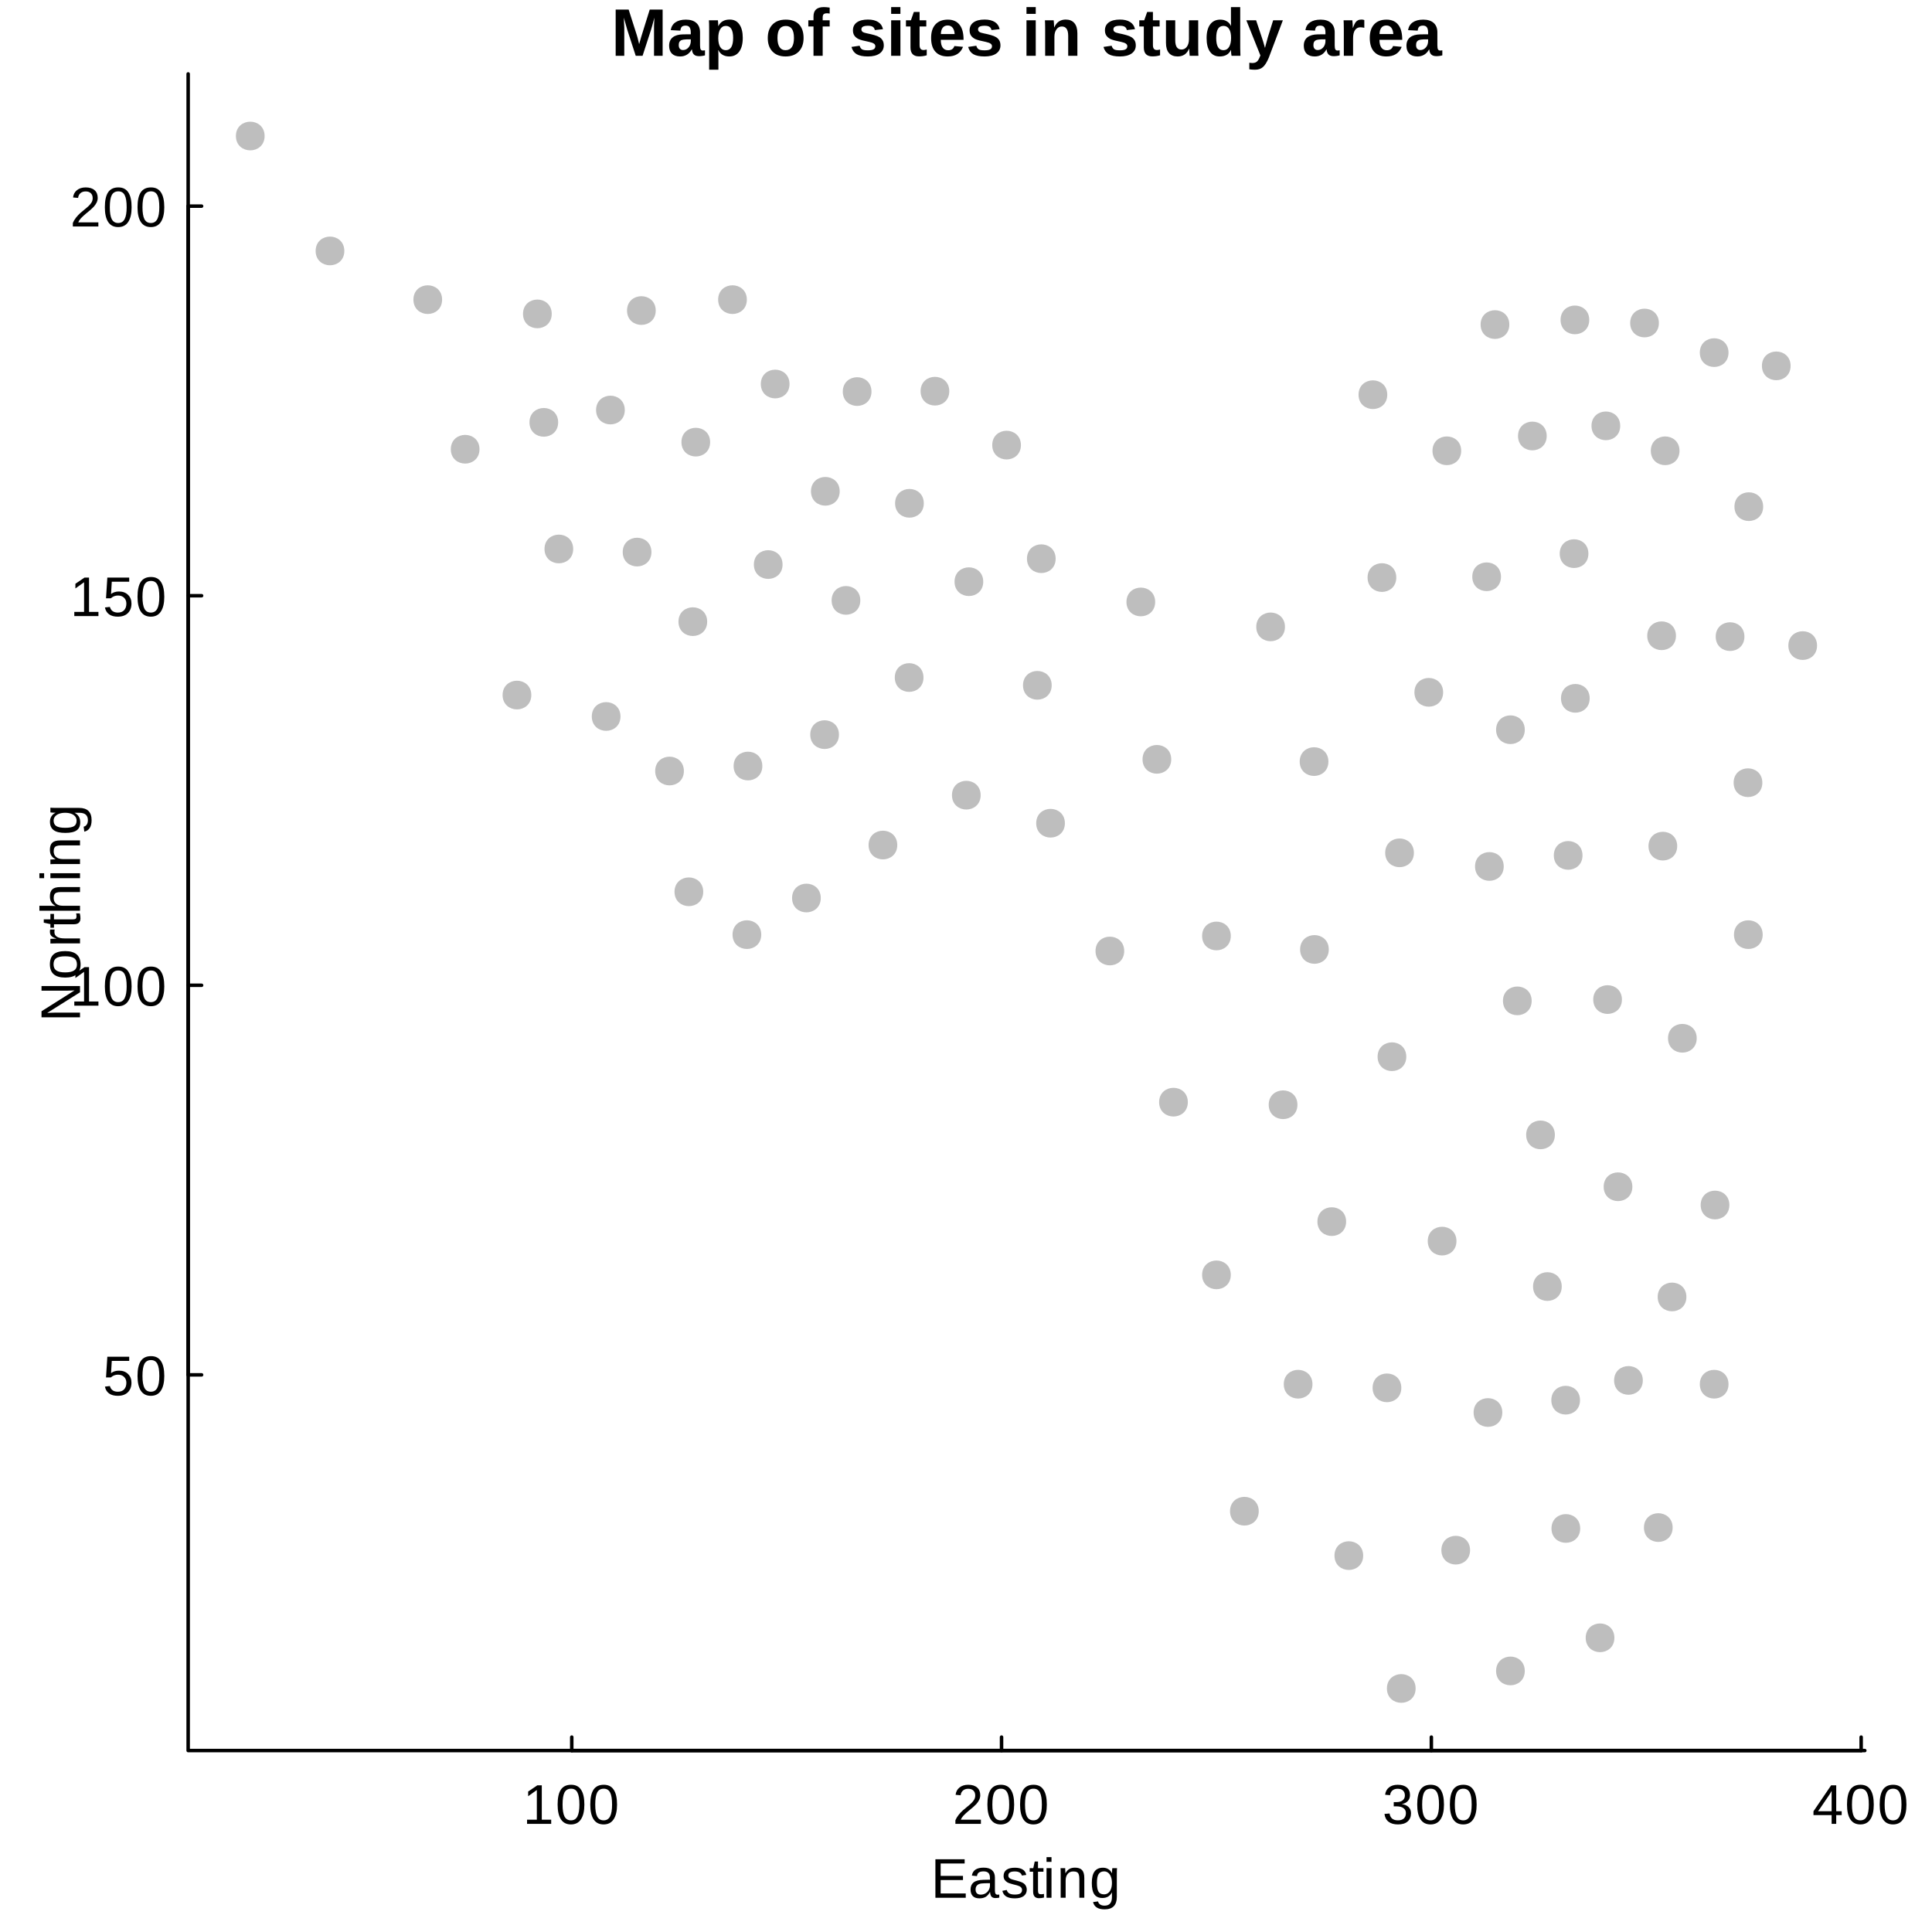 <?xml version="1.0" encoding="UTF-8"?>
<svg xmlns="http://www.w3.org/2000/svg" xmlns:xlink="http://www.w3.org/1999/xlink" width="414" height="414" viewBox="0 0 414 414">
<defs>
<g>
<g id="glyph-0-0">
<path d="M 0.922 0 L 0.922 -0.891 L 3.016 -0.891 L 3.016 -7.25 L 1.156 -5.922 L 1.156 -6.922 L 3.109 -8.25 L 4.078 -8.25 L 4.078 -0.891 L 6.094 -0.891 L 6.094 0 Z M 0.922 0 "/>
</g>
<g id="glyph-0-1">
<path d="M 6.203 -4.125 C 6.203 -2.75 5.957 -1.695 5.469 -0.969 C 4.988 -0.238 4.273 0.125 3.328 0.125 C 2.379 0.125 1.664 -0.234 1.188 -0.953 C 0.707 -1.68 0.469 -2.738 0.469 -4.125 C 0.469 -5.551 0.695 -6.613 1.156 -7.312 C 1.625 -8.02 2.359 -8.375 3.359 -8.375 C 4.328 -8.375 5.039 -8.016 5.5 -7.297 C 5.969 -6.586 6.203 -5.531 6.203 -4.125 Z M 5.141 -4.125 C 5.141 -5.32 5 -6.188 4.719 -6.719 C 4.445 -7.258 3.992 -7.531 3.359 -7.531 C 2.711 -7.531 2.242 -7.266 1.953 -6.734 C 1.672 -6.203 1.531 -5.332 1.531 -4.125 C 1.531 -2.957 1.672 -2.102 1.953 -1.562 C 2.242 -1.02 2.703 -0.75 3.328 -0.75 C 3.953 -0.75 4.41 -1.023 4.703 -1.578 C 4.992 -2.129 5.141 -2.977 5.141 -4.125 Z M 5.141 -4.125 "/>
</g>
<g id="glyph-0-2">
<path d="M 0.609 0 L 0.609 -0.75 C 0.805 -1.207 1.047 -1.609 1.328 -1.953 C 1.617 -2.305 1.922 -2.625 2.234 -2.906 C 2.555 -3.188 2.867 -3.445 3.172 -3.688 C 3.484 -3.938 3.766 -4.18 4.016 -4.422 C 4.266 -4.66 4.469 -4.91 4.625 -5.172 C 4.781 -5.441 4.859 -5.742 4.859 -6.078 C 4.859 -6.535 4.723 -6.891 4.453 -7.141 C 4.191 -7.391 3.828 -7.516 3.359 -7.516 C 2.898 -7.516 2.523 -7.391 2.234 -7.141 C 1.953 -6.898 1.785 -6.562 1.734 -6.125 L 0.656 -6.219 C 0.727 -6.875 1.004 -7.395 1.484 -7.781 C 1.973 -8.176 2.598 -8.375 3.359 -8.375 C 4.18 -8.375 4.816 -8.176 5.266 -7.781 C 5.711 -7.395 5.938 -6.844 5.938 -6.125 C 5.938 -5.801 5.863 -5.477 5.719 -5.156 C 5.57 -4.844 5.352 -4.523 5.062 -4.203 C 4.781 -3.891 4.227 -3.406 3.406 -2.75 C 2.957 -2.375 2.598 -2.039 2.328 -1.75 C 2.066 -1.457 1.879 -1.172 1.766 -0.891 L 6.078 -0.891 L 6.078 0 Z M 0.609 0 "/>
</g>
<g id="glyph-0-3">
<path d="M 6.141 -2.281 C 6.141 -1.52 5.895 -0.926 5.406 -0.5 C 4.926 -0.082 4.238 0.125 3.344 0.125 C 2.508 0.125 1.844 -0.062 1.344 -0.438 C 0.844 -0.82 0.547 -1.383 0.453 -2.125 L 1.547 -2.219 C 1.691 -1.238 2.289 -0.75 3.344 -0.75 C 3.875 -0.75 4.289 -0.879 4.594 -1.141 C 4.895 -1.41 5.047 -1.801 5.047 -2.312 C 5.047 -2.758 4.875 -3.109 4.531 -3.359 C 4.188 -3.617 3.688 -3.75 3.031 -3.75 L 2.438 -3.75 L 2.438 -4.656 L 3.016 -4.656 C 3.586 -4.656 4.031 -4.781 4.344 -5.031 C 4.664 -5.289 4.828 -5.641 4.828 -6.078 C 4.828 -6.523 4.695 -6.875 4.438 -7.125 C 4.188 -7.383 3.801 -7.516 3.281 -7.516 C 2.82 -7.516 2.445 -7.395 2.156 -7.156 C 1.875 -6.914 1.707 -6.578 1.656 -6.141 L 0.594 -6.234 C 0.676 -6.91 0.957 -7.438 1.438 -7.812 C 1.914 -8.188 2.535 -8.375 3.297 -8.375 C 4.129 -8.375 4.773 -8.18 5.234 -7.797 C 5.691 -7.41 5.922 -6.875 5.922 -6.188 C 5.922 -5.664 5.77 -5.238 5.469 -4.906 C 5.176 -4.57 4.75 -4.348 4.188 -4.234 L 4.188 -4.219 C 4.801 -4.145 5.281 -3.938 5.625 -3.594 C 5.969 -3.25 6.141 -2.812 6.141 -2.281 Z M 6.141 -2.281 "/>
</g>
<g id="glyph-0-4">
<path d="M 5.156 -1.875 L 5.156 0 L 4.172 0 L 4.172 -1.875 L 0.281 -1.875 L 0.281 -2.688 L 4.062 -8.25 L 5.156 -8.25 L 5.156 -2.703 L 6.328 -2.703 L 6.328 -1.875 Z M 4.172 -7.062 C 4.16 -7.039 4.102 -6.938 4 -6.75 C 3.895 -6.57 3.82 -6.445 3.781 -6.375 L 1.656 -3.25 L 1.344 -2.812 L 1.25 -2.703 L 4.172 -2.703 Z M 4.172 -7.062 "/>
</g>
<g id="glyph-0-5">
<path d="M 6.172 -2.688 C 6.172 -1.82 5.91 -1.133 5.391 -0.625 C 4.879 -0.125 4.16 0.125 3.234 0.125 C 2.473 0.125 1.852 -0.039 1.375 -0.375 C 0.906 -0.719 0.609 -1.207 0.484 -1.844 L 1.547 -1.969 C 1.766 -1.156 2.336 -0.75 3.266 -0.75 C 3.828 -0.75 4.27 -0.914 4.594 -1.25 C 4.914 -1.594 5.078 -2.066 5.078 -2.672 C 5.078 -3.191 4.914 -3.609 4.594 -3.922 C 4.27 -4.242 3.832 -4.406 3.281 -4.406 C 3 -4.406 2.734 -4.359 2.484 -4.266 C 2.242 -4.18 2 -4.031 1.75 -3.812 L 0.719 -3.812 L 1 -8.25 L 5.688 -8.25 L 5.688 -7.359 L 1.953 -7.359 L 1.797 -4.734 C 2.254 -5.086 2.82 -5.266 3.5 -5.266 C 4.312 -5.266 4.957 -5.023 5.438 -4.547 C 5.926 -4.078 6.172 -3.457 6.172 -2.688 Z M 6.172 -2.688 "/>
</g>
<g id="glyph-0-6">
<path d="M 0.984 0 L 0.984 -8.25 L 7.25 -8.25 L 7.25 -7.344 L 2.109 -7.344 L 2.109 -4.688 L 6.891 -4.688 L 6.891 -3.797 L 2.109 -3.797 L 2.109 -0.922 L 7.484 -0.922 L 7.484 0 Z M 0.984 0 "/>
</g>
<g id="glyph-0-7">
<path d="M 2.422 0.125 C 1.785 0.125 1.305 -0.039 0.984 -0.375 C 0.672 -0.719 0.516 -1.18 0.516 -1.766 C 0.516 -2.422 0.727 -2.926 1.156 -3.281 C 1.594 -3.633 2.289 -3.82 3.25 -3.844 L 4.672 -3.875 L 4.672 -4.219 C 4.672 -4.727 4.562 -5.094 4.344 -5.312 C 4.125 -5.539 3.781 -5.656 3.312 -5.656 C 2.844 -5.656 2.5 -5.57 2.281 -5.406 C 2.062 -5.25 1.93 -4.992 1.891 -4.641 L 0.797 -4.75 C 0.973 -5.883 1.816 -6.453 3.328 -6.453 C 4.129 -6.453 4.727 -6.27 5.125 -5.906 C 5.531 -5.539 5.734 -5.016 5.734 -4.328 L 5.734 -1.594 C 5.734 -1.281 5.773 -1.047 5.859 -0.891 C 5.941 -0.734 6.098 -0.656 6.328 -0.656 C 6.43 -0.656 6.547 -0.664 6.672 -0.688 L 6.672 -0.031 C 6.41 0.031 6.141 0.062 5.859 0.062 C 5.473 0.062 5.188 -0.039 5 -0.25 C 4.82 -0.457 4.723 -0.781 4.703 -1.219 L 4.672 -1.219 C 4.398 -0.727 4.082 -0.379 3.719 -0.172 C 3.363 0.023 2.93 0.125 2.422 0.125 Z M 2.672 -0.672 C 3.055 -0.672 3.398 -0.758 3.703 -0.938 C 4.004 -1.113 4.238 -1.352 4.406 -1.656 C 4.582 -1.969 4.672 -2.285 4.672 -2.609 L 4.672 -3.125 L 3.516 -3.109 C 3.016 -3.098 2.633 -3.047 2.375 -2.953 C 2.125 -2.859 1.93 -2.711 1.797 -2.516 C 1.66 -2.328 1.594 -2.07 1.594 -1.75 C 1.594 -1.406 1.688 -1.141 1.875 -0.953 C 2.062 -0.766 2.328 -0.672 2.672 -0.672 Z M 2.672 -0.672 "/>
</g>
<g id="glyph-0-8">
<path d="M 5.562 -1.75 C 5.562 -1.156 5.336 -0.691 4.891 -0.359 C 4.441 -0.035 3.812 0.125 3 0.125 C 2.207 0.125 1.598 -0.004 1.172 -0.266 C 0.742 -0.523 0.461 -0.93 0.328 -1.484 L 1.266 -1.672 C 1.359 -1.328 1.547 -1.078 1.828 -0.922 C 2.109 -0.766 2.5 -0.688 3 -0.688 C 3.531 -0.688 3.922 -0.766 4.172 -0.922 C 4.422 -1.086 4.547 -1.336 4.547 -1.672 C 4.547 -1.922 4.457 -2.125 4.281 -2.281 C 4.113 -2.438 3.836 -2.566 3.453 -2.672 L 2.703 -2.859 C 2.086 -3.016 1.648 -3.164 1.391 -3.312 C 1.141 -3.469 0.941 -3.656 0.797 -3.875 C 0.66 -4.094 0.594 -4.359 0.594 -4.672 C 0.594 -5.242 0.797 -5.68 1.203 -5.984 C 1.617 -6.285 2.219 -6.438 3 -6.438 C 3.707 -6.438 4.266 -6.312 4.672 -6.062 C 5.086 -5.82 5.348 -5.43 5.453 -4.891 L 4.5 -4.766 C 4.445 -5.047 4.289 -5.258 4.031 -5.406 C 3.781 -5.562 3.438 -5.641 3 -5.641 C 2.531 -5.641 2.18 -5.566 1.953 -5.422 C 1.723 -5.273 1.609 -5.055 1.609 -4.766 C 1.609 -4.586 1.656 -4.441 1.75 -4.328 C 1.844 -4.211 1.977 -4.113 2.156 -4.031 C 2.344 -3.945 2.734 -3.832 3.328 -3.688 C 3.891 -3.539 4.289 -3.41 4.531 -3.297 C 4.781 -3.18 4.973 -3.051 5.109 -2.906 C 5.254 -2.758 5.363 -2.586 5.438 -2.391 C 5.52 -2.203 5.562 -1.988 5.562 -1.75 Z M 5.562 -1.75 "/>
</g>
<g id="glyph-0-9">
<path d="M 3.25 -0.047 C 2.895 0.047 2.539 0.094 2.188 0.094 C 1.344 0.094 0.922 -0.383 0.922 -1.344 L 0.922 -5.578 L 0.188 -5.578 L 0.188 -6.344 L 0.953 -6.344 L 1.266 -7.766 L 1.969 -7.766 L 1.969 -6.344 L 3.141 -6.344 L 3.141 -5.578 L 1.969 -5.578 L 1.969 -1.578 C 1.969 -1.266 2.016 -1.047 2.109 -0.922 C 2.211 -0.805 2.391 -0.75 2.641 -0.75 C 2.773 -0.75 2.977 -0.773 3.25 -0.828 Z M 3.25 -0.047 "/>
</g>
<g id="glyph-0-10">
<path d="M 0.797 -7.688 L 0.797 -8.703 L 1.859 -8.703 L 1.859 -7.688 Z M 0.797 0 L 0.797 -6.344 L 1.859 -6.344 L 1.859 0 Z M 0.797 0 "/>
</g>
<g id="glyph-0-11">
<path d="M 4.828 0 L 4.828 -4.016 C 4.828 -4.43 4.785 -4.754 4.703 -4.984 C 4.629 -5.223 4.5 -5.391 4.312 -5.484 C 4.133 -5.586 3.875 -5.641 3.531 -5.641 C 3.02 -5.641 2.617 -5.461 2.328 -5.109 C 2.035 -4.766 1.891 -4.285 1.891 -3.672 L 1.891 0 L 0.828 0 L 0.828 -4.984 C 0.828 -5.723 0.816 -6.176 0.797 -6.344 L 1.797 -6.344 C 1.797 -6.32 1.797 -6.266 1.797 -6.172 C 1.805 -6.086 1.812 -5.988 1.812 -5.875 C 1.82 -5.77 1.832 -5.562 1.844 -5.25 L 1.859 -5.25 C 2.098 -5.688 2.375 -5.992 2.688 -6.172 C 3.008 -6.359 3.41 -6.453 3.891 -6.453 C 4.578 -6.453 5.082 -6.281 5.406 -5.938 C 5.727 -5.594 5.891 -5.02 5.891 -4.219 L 5.891 0 Z M 4.828 0 "/>
</g>
<g id="glyph-0-12">
<path d="M 3.219 2.484 C 2.52 2.484 1.961 2.348 1.547 2.078 C 1.141 1.805 0.879 1.422 0.766 0.922 L 1.828 0.781 C 1.898 1.07 2.055 1.297 2.297 1.453 C 2.535 1.609 2.848 1.688 3.234 1.688 C 4.285 1.688 4.812 1.07 4.812 -0.156 L 4.812 -1.172 C 4.602 -0.766 4.328 -0.457 3.984 -0.25 C 3.641 -0.051 3.234 0.047 2.766 0.047 C 1.984 0.047 1.41 -0.207 1.047 -0.719 C 0.68 -1.238 0.5 -2.051 0.5 -3.156 C 0.5 -4.281 0.695 -5.109 1.094 -5.641 C 1.488 -6.172 2.086 -6.438 2.891 -6.438 C 3.336 -6.438 3.723 -6.332 4.047 -6.125 C 4.379 -5.926 4.633 -5.633 4.812 -5.25 L 4.828 -5.25 C 4.828 -5.375 4.832 -5.578 4.844 -5.859 C 4.863 -6.148 4.883 -6.312 4.906 -6.344 L 5.906 -6.344 C 5.875 -6.133 5.859 -5.695 5.859 -5.031 L 5.859 -0.188 C 5.859 1.594 4.977 2.484 3.219 2.484 Z M 4.812 -3.172 C 4.812 -3.68 4.738 -4.125 4.594 -4.5 C 4.457 -4.875 4.258 -5.16 4 -5.359 C 3.75 -5.555 3.461 -5.656 3.141 -5.656 C 2.598 -5.656 2.203 -5.457 1.953 -5.062 C 1.711 -4.676 1.594 -4.047 1.594 -3.172 C 1.594 -2.305 1.707 -1.68 1.938 -1.297 C 2.164 -0.922 2.562 -0.734 3.125 -0.734 C 3.457 -0.734 3.75 -0.828 4 -1.016 C 4.258 -1.211 4.457 -1.492 4.594 -1.859 C 4.738 -2.234 4.812 -2.672 4.812 -3.172 Z M 4.812 -3.172 "/>
</g>
<g id="glyph-1-0">
<path d="M 9.188 0 L 9.188 -6 C 9.188 -6.145 9.188 -6.285 9.188 -6.422 C 9.195 -6.555 9.223 -7.141 9.266 -8.172 C 8.93 -6.91 8.688 -6.031 8.531 -5.531 L 6.734 0 L 5.266 0 L 3.469 -5.531 L 2.719 -8.172 C 2.781 -7.078 2.812 -6.352 2.812 -6 L 2.812 0 L 0.969 0 L 0.969 -9.906 L 3.75 -9.906 L 5.516 -4.375 L 5.672 -3.828 L 6 -2.5 L 6.453 -4.094 L 8.266 -9.906 L 11.031 -9.906 L 11.031 0 Z M 9.188 0 "/>
</g>
<g id="glyph-1-1">
<path d="M 2.766 0.141 C 2.023 0.141 1.445 -0.055 1.031 -0.453 C 0.625 -0.859 0.422 -1.426 0.422 -2.156 C 0.422 -2.938 0.676 -3.535 1.188 -3.953 C 1.707 -4.367 2.453 -4.582 3.422 -4.594 L 5.062 -4.609 L 5.062 -5 C 5.062 -5.5 4.973 -5.867 4.797 -6.109 C 4.629 -6.348 4.348 -6.469 3.953 -6.469 C 3.586 -6.469 3.316 -6.383 3.141 -6.219 C 2.973 -6.051 2.867 -5.773 2.828 -5.391 L 0.766 -5.5 C 0.891 -6.238 1.227 -6.797 1.781 -7.172 C 2.332 -7.555 3.082 -7.75 4.031 -7.75 C 5 -7.75 5.742 -7.508 6.266 -7.031 C 6.785 -6.562 7.047 -5.891 7.047 -5.016 L 7.047 -2.25 C 7.047 -1.82 7.094 -1.523 7.188 -1.359 C 7.281 -1.203 7.441 -1.125 7.672 -1.125 C 7.816 -1.125 7.961 -1.141 8.109 -1.172 L 8.109 -0.094 C 7.984 -0.07 7.875 -0.047 7.781 -0.016 C 7.688 0.004 7.594 0.02 7.5 0.031 C 7.406 0.051 7.305 0.062 7.203 0.062 C 7.098 0.07 6.977 0.078 6.844 0.078 C 6.344 0.078 5.973 -0.039 5.734 -0.281 C 5.492 -0.52 5.352 -0.879 5.312 -1.359 L 5.266 -1.359 C 4.711 -0.359 3.879 0.141 2.766 0.141 Z M 5.062 -3.531 L 4.047 -3.516 C 3.586 -3.492 3.258 -3.441 3.062 -3.359 C 2.875 -3.273 2.727 -3.148 2.625 -2.984 C 2.531 -2.816 2.484 -2.594 2.484 -2.312 C 2.484 -1.945 2.566 -1.676 2.734 -1.5 C 2.898 -1.32 3.117 -1.234 3.391 -1.234 C 3.703 -1.234 3.984 -1.316 4.234 -1.484 C 4.492 -1.66 4.695 -1.895 4.844 -2.188 C 4.988 -2.488 5.062 -2.805 5.062 -3.141 Z M 5.062 -3.531 "/>
</g>
<g id="glyph-1-2">
<path d="M 8.203 -3.844 C 8.203 -2.57 7.945 -1.586 7.438 -0.891 C 6.938 -0.203 6.223 0.141 5.297 0.141 C 4.754 0.141 4.285 0.023 3.891 -0.203 C 3.492 -0.441 3.191 -0.773 2.984 -1.203 L 2.938 -1.203 C 2.969 -1.066 2.984 -0.641 2.984 0.078 L 2.984 2.984 L 1 2.984 L 1 -5.859 C 1 -6.578 0.984 -7.16 0.953 -7.609 L 2.875 -7.609 C 2.895 -7.523 2.91 -7.359 2.922 -7.109 C 2.941 -6.859 2.953 -6.613 2.953 -6.375 L 2.984 -6.375 C 3.43 -7.301 4.242 -7.766 5.422 -7.766 C 6.305 -7.766 6.988 -7.422 7.469 -6.734 C 7.957 -6.055 8.203 -5.094 8.203 -3.844 Z M 6.141 -3.844 C 6.141 -5.551 5.617 -6.406 4.578 -6.406 C 4.055 -6.406 3.656 -6.172 3.375 -5.703 C 3.094 -5.242 2.953 -4.602 2.953 -3.781 C 2.953 -2.957 3.094 -2.32 3.375 -1.875 C 3.656 -1.426 4.051 -1.203 4.562 -1.203 C 5.613 -1.203 6.141 -2.082 6.141 -3.844 Z M 6.141 -3.844 "/>
</g>
<g id="glyph-1-3">
</g>
<g id="glyph-1-4">
<path d="M 8.234 -3.812 C 8.234 -2.582 7.891 -1.613 7.203 -0.906 C 6.523 -0.207 5.582 0.141 4.375 0.141 C 3.188 0.141 2.254 -0.207 1.578 -0.906 C 0.898 -1.613 0.562 -2.582 0.562 -3.812 C 0.562 -5.039 0.898 -6.004 1.578 -6.703 C 2.254 -7.398 3.195 -7.75 4.406 -7.75 C 5.656 -7.75 6.602 -7.41 7.25 -6.734 C 7.906 -6.055 8.234 -5.082 8.234 -3.812 Z M 6.172 -3.812 C 6.172 -4.719 6.02 -5.375 5.719 -5.781 C 5.426 -6.188 5 -6.391 4.438 -6.391 C 3.238 -6.391 2.641 -5.531 2.641 -3.812 C 2.641 -2.969 2.785 -2.32 3.078 -1.875 C 3.367 -1.426 3.789 -1.203 4.344 -1.203 C 5.562 -1.203 6.172 -2.07 6.172 -3.812 Z M 6.172 -3.812 "/>
</g>
<g id="glyph-1-5">
<path d="M 3.328 -6.281 L 3.328 0 L 1.359 0 L 1.359 -6.281 L 0.25 -6.281 L 0.25 -7.609 L 1.359 -7.609 L 1.359 -8.406 C 1.359 -9.094 1.539 -9.602 1.906 -9.938 C 2.27 -10.27 2.828 -10.438 3.578 -10.438 C 3.941 -10.438 4.359 -10.398 4.828 -10.328 L 4.828 -9.047 C 4.629 -9.086 4.438 -9.109 4.25 -9.109 C 3.914 -9.109 3.676 -9.039 3.531 -8.906 C 3.395 -8.781 3.328 -8.547 3.328 -8.203 L 3.328 -7.609 L 4.828 -7.609 L 4.828 -6.281 Z M 3.328 -6.281 "/>
</g>
<g id="glyph-1-6">
<path d="M 7.422 -2.219 C 7.422 -1.488 7.117 -0.91 6.516 -0.484 C 5.91 -0.066 5.078 0.141 4.016 0.141 C 2.973 0.141 2.172 -0.02 1.609 -0.344 C 1.055 -0.676 0.688 -1.195 0.5 -1.906 L 2.25 -2.156 C 2.344 -1.801 2.508 -1.547 2.75 -1.391 C 2.988 -1.242 3.41 -1.172 4.016 -1.172 C 4.566 -1.172 4.969 -1.238 5.219 -1.375 C 5.477 -1.52 5.609 -1.742 5.609 -2.047 C 5.609 -2.285 5.504 -2.473 5.297 -2.609 C 5.098 -2.754 4.754 -2.879 4.266 -2.984 C 3.148 -3.203 2.395 -3.406 2 -3.594 C 1.613 -3.789 1.316 -4.039 1.109 -4.344 C 0.91 -4.645 0.812 -5.016 0.812 -5.453 C 0.812 -6.18 1.086 -6.75 1.641 -7.156 C 2.203 -7.562 3 -7.766 4.031 -7.766 C 4.938 -7.766 5.664 -7.586 6.219 -7.234 C 6.77 -6.879 7.113 -6.367 7.25 -5.703 L 5.5 -5.516 C 5.438 -5.828 5.297 -6.055 5.078 -6.203 C 4.859 -6.359 4.508 -6.438 4.031 -6.438 C 3.562 -6.438 3.207 -6.375 2.969 -6.25 C 2.738 -6.133 2.625 -5.938 2.625 -5.656 C 2.625 -5.438 2.711 -5.258 2.891 -5.125 C 3.078 -5 3.383 -4.895 3.812 -4.812 C 4.406 -4.695 4.93 -4.57 5.391 -4.438 C 5.848 -4.312 6.219 -4.16 6.5 -3.984 C 6.781 -3.805 7.004 -3.578 7.172 -3.297 C 7.336 -3.016 7.422 -2.656 7.422 -2.219 Z M 7.422 -2.219 "/>
</g>
<g id="glyph-1-7">
<path d="M 1 -8.984 L 1 -10.438 L 2.984 -10.438 L 2.984 -8.984 Z M 1 0 L 1 -7.609 L 2.984 -7.609 L 2.984 0 Z M 1 0 "/>
</g>
<g id="glyph-1-8">
<path d="M 2.953 0.125 C 2.367 0.125 1.922 -0.031 1.609 -0.344 C 1.297 -0.664 1.141 -1.145 1.141 -1.781 L 1.141 -6.281 L 0.172 -6.281 L 0.172 -7.609 L 1.234 -7.609 L 1.859 -9.391 L 3.094 -9.391 L 3.094 -7.609 L 4.531 -7.609 L 4.531 -6.281 L 3.094 -6.281 L 3.094 -2.328 C 3.094 -1.953 3.16 -1.676 3.297 -1.5 C 3.441 -1.32 3.66 -1.234 3.953 -1.234 C 4.109 -1.234 4.332 -1.27 4.625 -1.344 L 4.625 -0.109 C 4.133 0.047 3.578 0.125 2.953 0.125 Z M 2.953 0.125 "/>
</g>
<g id="glyph-1-9">
<path d="M 4.125 0.141 C 2.977 0.141 2.098 -0.195 1.484 -0.875 C 0.867 -1.551 0.562 -2.539 0.562 -3.844 C 0.562 -5.094 0.875 -6.055 1.5 -6.734 C 2.125 -7.41 3.008 -7.75 4.156 -7.75 C 5.25 -7.75 6.082 -7.383 6.656 -6.656 C 7.227 -5.938 7.516 -4.879 7.516 -3.484 L 7.516 -3.422 L 2.641 -3.422 C 2.641 -2.68 2.773 -2.125 3.047 -1.75 C 3.316 -1.375 3.707 -1.188 4.219 -1.188 C 4.914 -1.188 5.359 -1.488 5.547 -2.094 L 7.406 -1.922 C 6.863 -0.547 5.77 0.141 4.125 0.141 Z M 4.125 -6.5 C 3.656 -6.5 3.297 -6.336 3.047 -6.016 C 2.797 -5.691 2.664 -5.238 2.656 -4.656 L 5.609 -4.656 C 5.566 -5.27 5.414 -5.727 5.156 -6.031 C 4.906 -6.344 4.562 -6.5 4.125 -6.5 Z M 4.125 -6.5 "/>
</g>
<g id="glyph-1-10">
<path d="M 5.938 0 L 5.938 -4.266 C 5.938 -5.609 5.484 -6.281 4.578 -6.281 C 4.098 -6.281 3.711 -6.07 3.422 -5.656 C 3.129 -5.25 2.984 -4.723 2.984 -4.078 L 2.984 0 L 1 0 L 1 -5.906 C 1 -6.312 0.992 -6.645 0.984 -6.906 C 0.973 -7.164 0.961 -7.398 0.953 -7.609 L 2.828 -7.609 C 2.848 -7.523 2.867 -7.285 2.891 -6.891 C 2.91 -6.504 2.922 -6.238 2.922 -6.094 L 2.953 -6.094 C 3.223 -6.676 3.555 -7.098 3.953 -7.359 C 4.359 -7.629 4.844 -7.766 5.406 -7.766 C 6.207 -7.766 6.82 -7.516 7.25 -7.016 C 7.688 -6.516 7.906 -5.785 7.906 -4.828 L 7.906 0 Z M 5.938 0 "/>
</g>
<g id="glyph-1-11">
<path d="M 2.875 -7.609 L 2.875 -3.344 C 2.875 -2.008 3.32 -1.344 4.219 -1.344 C 4.695 -1.344 5.082 -1.547 5.375 -1.953 C 5.664 -2.359 5.812 -2.883 5.812 -3.531 L 5.812 -7.609 L 7.797 -7.609 L 7.797 -1.703 C 7.797 -1.055 7.812 -0.488 7.844 0 L 5.969 0 C 5.906 -0.676 5.875 -1.18 5.875 -1.516 L 5.844 -1.516 C 5.582 -0.93 5.25 -0.508 4.844 -0.25 C 4.438 0.008 3.953 0.141 3.391 0.141 C 2.586 0.141 1.969 -0.102 1.531 -0.594 C 1.102 -1.094 0.891 -1.82 0.891 -2.781 L 0.891 -7.609 Z M 2.875 -7.609 "/>
</g>
<g id="glyph-1-12">
<path d="M 5.938 0 C 5.914 -0.07 5.891 -0.25 5.859 -0.531 C 5.836 -0.812 5.828 -1.047 5.828 -1.234 L 5.797 -1.234 C 5.367 -0.316 4.562 0.141 3.375 0.141 C 2.488 0.141 1.801 -0.203 1.312 -0.891 C 0.832 -1.586 0.594 -2.555 0.594 -3.797 C 0.594 -5.055 0.848 -6.031 1.359 -6.719 C 1.867 -7.406 2.586 -7.75 3.516 -7.75 C 4.055 -7.75 4.52 -7.633 4.906 -7.406 C 5.301 -7.188 5.602 -6.852 5.812 -6.406 L 5.828 -6.406 L 5.812 -7.656 L 5.812 -10.438 L 7.797 -10.438 L 7.797 -1.656 C 7.797 -1.188 7.812 -0.633 7.844 0 Z M 5.844 -3.844 C 5.844 -4.664 5.703 -5.297 5.422 -5.734 C 5.148 -6.18 4.75 -6.406 4.219 -6.406 C 3.688 -6.406 3.289 -6.191 3.031 -5.766 C 2.781 -5.336 2.656 -4.68 2.656 -3.797 C 2.656 -2.066 3.172 -1.203 4.203 -1.203 C 4.723 -1.203 5.125 -1.43 5.406 -1.891 C 5.695 -2.348 5.844 -3 5.844 -3.844 Z M 5.844 -3.844 "/>
</g>
<g id="glyph-1-13">
<path d="M 1.984 2.984 C 1.516 2.984 1.102 2.953 0.75 2.891 L 0.75 1.484 C 1 1.523 1.223 1.547 1.422 1.547 C 1.703 1.547 1.938 1.5 2.125 1.406 C 2.312 1.32 2.477 1.176 2.625 0.969 C 2.77 0.758 2.938 0.41 3.125 -0.078 L 0.109 -7.609 L 2.203 -7.609 L 3.391 -4.047 C 3.578 -3.535 3.816 -2.75 4.109 -1.688 L 4.281 -2.359 L 4.734 -4.016 L 5.859 -7.609 L 7.938 -7.609 L 4.922 0.406 C 4.516 1.375 4.094 2.047 3.656 2.422 C 3.227 2.797 2.672 2.984 1.984 2.984 Z M 1.984 2.984 "/>
</g>
<g id="glyph-1-14">
<path d="M 1 0 L 1 -5.828 C 1 -6.242 0.992 -6.586 0.984 -6.859 C 0.973 -7.141 0.961 -7.391 0.953 -7.609 L 2.828 -7.609 C 2.848 -7.523 2.867 -7.27 2.891 -6.844 C 2.91 -6.414 2.922 -6.129 2.922 -5.984 L 2.953 -5.984 C 3.148 -6.516 3.32 -6.891 3.469 -7.109 C 3.613 -7.328 3.789 -7.488 4 -7.594 C 4.207 -7.707 4.469 -7.766 4.781 -7.766 C 5.031 -7.766 5.234 -7.727 5.391 -7.656 L 5.391 -6 C 5.066 -6.07 4.785 -6.109 4.547 -6.109 C 4.055 -6.109 3.672 -5.906 3.391 -5.5 C 3.117 -5.102 2.984 -4.516 2.984 -3.734 L 2.984 0 Z M 1 0 "/>
</g>
<g id="glyph-2-0">
<path d="M 0 -6.344 L -7.031 -1.922 L -6.469 -1.953 L -5.484 -1.984 L 0 -1.984 L 0 -0.984 L -8.25 -0.984 L -8.25 -2.281 L -1.172 -6.75 C -1.941 -6.707 -2.5 -6.688 -2.844 -6.688 L -8.25 -6.688 L -8.25 -7.688 L 0 -7.688 Z M 0 -6.344 "/>
</g>
<g id="glyph-2-1">
<path d="M -3.172 -6.172 C -2.066 -6.172 -1.238 -5.926 -0.688 -5.438 C -0.145 -4.945 0.125 -4.238 0.125 -3.312 C 0.125 -2.383 -0.156 -1.68 -0.719 -1.203 C -1.289 -0.734 -2.109 -0.5 -3.172 -0.5 C -5.359 -0.5 -6.453 -1.445 -6.453 -3.344 C -6.453 -4.312 -6.188 -5.023 -5.656 -5.484 C -5.125 -5.941 -4.297 -6.172 -3.172 -6.172 Z M -3.172 -5.062 C -4.047 -5.062 -4.68 -4.93 -5.078 -4.672 C -5.473 -4.41 -5.672 -3.973 -5.672 -3.359 C -5.672 -2.742 -5.469 -2.297 -5.062 -2.016 C -4.664 -1.742 -4.035 -1.609 -3.172 -1.609 C -2.336 -1.609 -1.707 -1.742 -1.281 -2.016 C -0.863 -2.285 -0.656 -2.711 -0.656 -3.297 C -0.656 -3.93 -0.859 -4.383 -1.266 -4.656 C -1.672 -4.926 -2.305 -5.062 -3.172 -5.062 Z M -3.172 -5.062 "/>
</g>
<g id="glyph-2-2">
<path d="M 0 -0.828 L -4.859 -0.828 C -5.305 -0.828 -5.801 -0.816 -6.344 -0.797 L -6.344 -1.797 C -5.625 -1.828 -5.191 -1.844 -5.047 -1.844 L -5.047 -1.859 C -5.586 -2.023 -5.957 -2.219 -6.156 -2.438 C -6.352 -2.656 -6.453 -2.969 -6.453 -3.375 C -6.453 -3.508 -6.438 -3.648 -6.406 -3.797 L -5.438 -3.797 C -5.469 -3.66 -5.484 -3.473 -5.484 -3.234 C -5.484 -2.797 -5.297 -2.461 -4.922 -2.234 C -4.547 -2.004 -4.008 -1.891 -3.312 -1.891 L 0 -1.891 Z M 0 -0.828 "/>
</g>
<g id="glyph-2-3">
<path d="M -0.047 -3.25 C 0.047 -2.895 0.094 -2.539 0.094 -2.188 C 0.094 -1.344 -0.383 -0.922 -1.344 -0.922 L -5.578 -0.922 L -5.578 -0.188 L -6.344 -0.188 L -6.344 -0.953 L -7.766 -1.266 L -7.766 -1.969 L -6.344 -1.969 L -6.344 -3.141 L -5.578 -3.141 L -5.578 -1.969 L -1.578 -1.969 C -1.266 -1.969 -1.047 -2.016 -0.922 -2.109 C -0.805 -2.211 -0.75 -2.391 -0.75 -2.641 C -0.75 -2.773 -0.773 -2.977 -0.828 -3.25 Z M -0.047 -3.25 "/>
</g>
<g id="glyph-2-4">
<path d="M -5.25 -1.859 C -5.664 -2.086 -5.969 -2.359 -6.156 -2.672 C -6.352 -2.992 -6.453 -3.398 -6.453 -3.891 C -6.453 -4.578 -6.281 -5.082 -5.938 -5.406 C -5.602 -5.727 -5.031 -5.891 -4.219 -5.891 L 0 -5.891 L 0 -4.828 L -4.016 -4.828 C -4.461 -4.828 -4.797 -4.785 -5.016 -4.703 C -5.234 -4.629 -5.391 -4.5 -5.484 -4.312 C -5.586 -4.125 -5.641 -3.863 -5.641 -3.531 C -5.641 -3.031 -5.469 -2.629 -5.125 -2.328 C -4.781 -2.035 -4.316 -1.891 -3.734 -1.891 L 0 -1.891 L 0 -0.828 L -8.703 -0.828 L -8.703 -1.891 L -6.438 -1.891 C -6.195 -1.891 -5.945 -1.879 -5.688 -1.859 C -5.438 -1.848 -5.289 -1.844 -5.25 -1.844 Z M -5.25 -1.859 "/>
</g>
<g id="glyph-2-5">
<path d="M -7.688 -0.797 L -8.703 -0.797 L -8.703 -1.859 L -7.688 -1.859 Z M 0 -0.797 L -6.344 -0.797 L -6.344 -1.859 L 0 -1.859 Z M 0 -0.797 "/>
</g>
<g id="glyph-2-6">
<path d="M 0 -4.828 L -4.016 -4.828 C -4.43 -4.828 -4.754 -4.785 -4.984 -4.703 C -5.223 -4.629 -5.391 -4.5 -5.484 -4.312 C -5.586 -4.133 -5.641 -3.875 -5.641 -3.531 C -5.641 -3.02 -5.461 -2.617 -5.109 -2.328 C -4.766 -2.035 -4.285 -1.891 -3.672 -1.891 L 0 -1.891 L 0 -0.828 L -4.984 -0.828 C -5.723 -0.828 -6.176 -0.816 -6.344 -0.797 L -6.344 -1.797 C -6.32 -1.797 -6.266 -1.797 -6.172 -1.797 C -6.086 -1.805 -5.988 -1.812 -5.875 -1.812 C -5.77 -1.82 -5.562 -1.832 -5.25 -1.844 L -5.25 -1.859 C -5.688 -2.098 -5.992 -2.375 -6.172 -2.688 C -6.359 -3.008 -6.453 -3.41 -6.453 -3.891 C -6.453 -4.578 -6.281 -5.082 -5.938 -5.406 C -5.594 -5.727 -5.02 -5.891 -4.219 -5.891 L 0 -5.891 Z M 0 -4.828 "/>
</g>
<g id="glyph-2-7">
<path d="M 2.484 -3.219 C 2.484 -2.52 2.348 -1.961 2.078 -1.547 C 1.805 -1.141 1.422 -0.879 0.922 -0.766 L 0.781 -1.828 C 1.07 -1.898 1.297 -2.055 1.453 -2.297 C 1.609 -2.535 1.688 -2.848 1.688 -3.234 C 1.688 -4.285 1.07 -4.812 -0.156 -4.812 L -1.172 -4.812 C -0.766 -4.602 -0.457 -4.328 -0.25 -3.984 C -0.051 -3.641 0.047 -3.234 0.047 -2.766 C 0.047 -1.984 -0.207 -1.41 -0.719 -1.047 C -1.238 -0.68 -2.051 -0.5 -3.156 -0.5 C -4.281 -0.5 -5.109 -0.695 -5.641 -1.094 C -6.172 -1.488 -6.438 -2.086 -6.438 -2.891 C -6.438 -3.336 -6.332 -3.723 -6.125 -4.047 C -5.926 -4.379 -5.633 -4.633 -5.25 -4.812 L -5.25 -4.828 C -5.375 -4.828 -5.578 -4.832 -5.859 -4.844 C -6.148 -4.863 -6.312 -4.883 -6.344 -4.906 L -6.344 -5.906 C -6.133 -5.875 -5.695 -5.859 -5.031 -5.859 L -0.188 -5.859 C 1.594 -5.859 2.484 -4.977 2.484 -3.219 Z M -3.172 -4.812 C -3.68 -4.812 -4.125 -4.738 -4.5 -4.594 C -4.875 -4.457 -5.16 -4.258 -5.359 -4 C -5.555 -3.75 -5.656 -3.461 -5.656 -3.141 C -5.656 -2.598 -5.457 -2.203 -5.062 -1.953 C -4.676 -1.711 -4.047 -1.594 -3.172 -1.594 C -2.305 -1.594 -1.68 -1.707 -1.297 -1.938 C -0.922 -2.164 -0.734 -2.562 -0.734 -3.125 C -0.734 -3.457 -0.828 -3.75 -1.016 -4 C -1.211 -4.258 -1.492 -4.457 -1.859 -4.594 C -2.234 -4.738 -2.672 -4.812 -3.172 -4.812 Z M -3.172 -4.812 "/>
</g>
</g>
</defs>
<rect x="-41.4" y="-41.4" width="496.8" height="496.8" fill="rgb(100%, 100%, 100%)" fill-opacity="1"/>
<path fill-rule="nonzero" fill="rgb(74.51%, 74.51%, 74.51%)" fill-opacity="1" stroke-width="0.75" stroke-linecap="round" stroke-linejoin="round" stroke="rgb(74.51%, 74.51%, 74.51%)" stroke-opacity="1" stroke-miterlimit="10" d="M 370.02 75.562 C 370.02 79.16 364.621 79.16 364.621 75.562 C 364.621 71.961 370.02 71.961 370.02 75.562 "/>
<path fill-rule="nonzero" fill="rgb(74.51%, 74.51%, 74.51%)" fill-opacity="1" stroke-width="0.75" stroke-linecap="round" stroke-linejoin="round" stroke="rgb(74.51%, 74.51%, 74.51%)" stroke-opacity="1" stroke-miterlimit="10" d="M 355.102 69.219 C 355.102 72.816 349.699 72.816 349.699 69.219 C 349.699 65.617 355.102 65.617 355.102 69.219 "/>
<path fill-rule="nonzero" fill="rgb(74.51%, 74.51%, 74.51%)" fill-opacity="1" stroke-width="0.75" stroke-linecap="round" stroke-linejoin="round" stroke="rgb(74.51%, 74.51%, 74.51%)" stroke-opacity="1" stroke-miterlimit="10" d="M 340.18 68.551 C 340.18 72.148 334.781 72.148 334.781 68.551 C 334.781 64.949 340.18 64.949 340.18 68.551 "/>
<path fill-rule="nonzero" fill="rgb(74.51%, 74.51%, 74.51%)" fill-opacity="1" stroke-width="0.75" stroke-linecap="round" stroke-linejoin="round" stroke="rgb(74.51%, 74.51%, 74.51%)" stroke-opacity="1" stroke-miterlimit="10" d="M 377.445 108.57 C 377.445 112.168 372.043 112.168 372.043 108.57 C 372.043 104.969 377.445 104.969 377.445 108.57 "/>
<path fill-rule="nonzero" fill="rgb(74.51%, 74.51%, 74.51%)" fill-opacity="1" stroke-width="0.75" stroke-linecap="round" stroke-linejoin="round" stroke="rgb(74.51%, 74.51%, 74.51%)" stroke-opacity="1" stroke-miterlimit="10" d="M 383.328 78.398 C 383.328 82 377.93 82 377.93 78.398 C 377.93 74.801 383.328 74.801 383.328 78.398 "/>
<path fill-rule="nonzero" fill="rgb(74.51%, 74.51%, 74.51%)" fill-opacity="1" stroke-width="0.75" stroke-linecap="round" stroke-linejoin="round" stroke="rgb(74.51%, 74.51%, 74.51%)" stroke-opacity="1" stroke-miterlimit="10" d="M 359.52 96.598 C 359.52 100.199 354.121 100.199 354.121 96.598 C 354.121 93 359.52 93 359.52 96.598 "/>
<path fill-rule="nonzero" fill="rgb(74.51%, 74.51%, 74.51%)" fill-opacity="1" stroke-width="0.75" stroke-linecap="round" stroke-linejoin="round" stroke="rgb(74.51%, 74.51%, 74.51%)" stroke-opacity="1" stroke-miterlimit="10" d="M 346.812 91.254 C 346.812 94.855 341.41 94.855 341.41 91.254 C 341.41 87.656 346.812 87.656 346.812 91.254 "/>
<path fill-rule="nonzero" fill="rgb(74.51%, 74.51%, 74.51%)" fill-opacity="1" stroke-width="0.75" stroke-linecap="round" stroke-linejoin="round" stroke="rgb(74.51%, 74.51%, 74.51%)" stroke-opacity="1" stroke-miterlimit="10" d="M 331.062 93.426 C 331.062 97.027 325.664 97.027 325.664 93.426 C 325.664 89.824 331.062 89.824 331.062 93.426 "/>
<path fill-rule="nonzero" fill="rgb(74.51%, 74.51%, 74.51%)" fill-opacity="1" stroke-width="0.75" stroke-linecap="round" stroke-linejoin="round" stroke="rgb(74.51%, 74.51%, 74.51%)" stroke-opacity="1" stroke-miterlimit="10" d="M 323.051 69.551 C 323.051 73.152 317.648 73.152 317.648 69.551 C 317.648 65.949 323.051 65.949 323.051 69.551 "/>
<path fill-rule="nonzero" fill="rgb(74.51%, 74.51%, 74.51%)" fill-opacity="1" stroke-width="0.75" stroke-linecap="round" stroke-linejoin="round" stroke="rgb(74.51%, 74.51%, 74.51%)" stroke-opacity="1" stroke-miterlimit="10" d="M 359.023 181.312 C 359.023 184.914 353.625 184.914 353.625 181.312 C 353.625 177.715 359.023 177.715 359.023 181.312 "/>
<path fill-rule="nonzero" fill="rgb(74.51%, 74.51%, 74.51%)" fill-opacity="1" stroke-width="0.75" stroke-linecap="round" stroke-linejoin="round" stroke="rgb(74.51%, 74.51%, 74.51%)" stroke-opacity="1" stroke-miterlimit="10" d="M 347.18 214.191 C 347.18 217.793 341.781 217.793 341.781 214.191 C 341.781 210.594 347.18 210.594 347.18 214.191 "/>
<path fill-rule="nonzero" fill="rgb(74.51%, 74.51%, 74.51%)" fill-opacity="1" stroke-width="0.75" stroke-linecap="round" stroke-linejoin="round" stroke="rgb(74.51%, 74.51%, 74.51%)" stroke-opacity="1" stroke-miterlimit="10" d="M 363.207 222.484 C 363.207 226.086 357.805 226.086 357.805 222.484 C 357.805 218.887 363.207 218.887 363.207 222.484 "/>
<path fill-rule="nonzero" fill="rgb(74.51%, 74.51%, 74.51%)" fill-opacity="1" stroke-width="0.75" stroke-linecap="round" stroke-linejoin="round" stroke="rgb(74.51%, 74.51%, 74.51%)" stroke-opacity="1" stroke-miterlimit="10" d="M 349.418 254.305 C 349.418 257.902 344.02 257.902 344.02 254.305 C 344.02 250.703 349.418 250.703 349.418 254.305 "/>
<path fill-rule="nonzero" fill="rgb(74.51%, 74.51%, 74.51%)" fill-opacity="1" stroke-width="0.75" stroke-linecap="round" stroke-linejoin="round" stroke="rgb(74.51%, 74.51%, 74.51%)" stroke-opacity="1" stroke-miterlimit="10" d="M 360.996 277.918 C 360.996 281.516 355.594 281.516 355.594 277.918 C 355.594 274.316 360.996 274.316 360.996 277.918 "/>
<path fill-rule="nonzero" fill="rgb(74.51%, 74.51%, 74.51%)" fill-opacity="1" stroke-width="0.75" stroke-linecap="round" stroke-linejoin="round" stroke="rgb(74.51%, 74.51%, 74.51%)" stroke-opacity="1" stroke-miterlimit="10" d="M 370.203 258.215 C 370.203 261.816 364.805 261.816 364.805 258.215 C 364.805 254.613 370.203 254.613 370.203 258.215 "/>
<path fill-rule="nonzero" fill="rgb(74.51%, 74.51%, 74.51%)" fill-opacity="1" stroke-width="0.75" stroke-linecap="round" stroke-linejoin="round" stroke="rgb(74.51%, 74.51%, 74.51%)" stroke-opacity="1" stroke-miterlimit="10" d="M 377.344 200.281 C 377.344 203.879 371.941 203.879 371.941 200.281 C 371.941 196.68 377.344 196.68 377.344 200.281 "/>
<path fill-rule="nonzero" fill="rgb(74.51%, 74.51%, 74.51%)" fill-opacity="1" stroke-width="0.75" stroke-linecap="round" stroke-linejoin="round" stroke="rgb(74.51%, 74.51%, 74.51%)" stroke-opacity="1" stroke-miterlimit="10" d="M 377.27 167.723 C 377.27 171.324 371.867 171.324 371.867 167.723 C 371.867 164.121 377.27 164.121 377.27 167.723 "/>
<path fill-rule="nonzero" fill="rgb(74.51%, 74.51%, 74.51%)" fill-opacity="1" stroke-width="0.75" stroke-linecap="round" stroke-linejoin="round" stroke="rgb(74.51%, 74.51%, 74.51%)" stroke-opacity="1" stroke-miterlimit="10" d="M 302.602 182.75 C 302.602 186.348 297.203 186.348 297.203 182.75 C 297.203 179.148 302.602 179.148 302.602 182.75 "/>
<path fill-rule="nonzero" fill="rgb(74.51%, 74.51%, 74.51%)" fill-opacity="1" stroke-width="0.75" stroke-linecap="round" stroke-linejoin="round" stroke="rgb(74.51%, 74.51%, 74.51%)" stroke-opacity="1" stroke-miterlimit="10" d="M 321.852 185.672 C 321.852 189.27 316.453 189.27 316.453 185.672 C 316.453 182.07 321.852 182.07 321.852 185.672 "/>
<path fill-rule="nonzero" fill="rgb(74.51%, 74.51%, 74.51%)" fill-opacity="1" stroke-width="0.75" stroke-linecap="round" stroke-linejoin="round" stroke="rgb(74.51%, 74.51%, 74.51%)" stroke-opacity="1" stroke-miterlimit="10" d="M 338.734 183.301 C 338.734 186.898 333.336 186.898 333.336 183.301 C 333.336 179.699 338.734 179.699 338.734 183.301 "/>
<path fill-rule="nonzero" fill="rgb(74.51%, 74.51%, 74.51%)" fill-opacity="1" stroke-width="0.75" stroke-linecap="round" stroke-linejoin="round" stroke="rgb(74.51%, 74.51%, 74.51%)" stroke-opacity="1" stroke-miterlimit="10" d="M 334.285 275.691 C 334.285 279.289 328.887 279.289 328.887 275.691 C 328.887 272.09 334.285 272.09 334.285 275.691 "/>
<path fill-rule="nonzero" fill="rgb(74.51%, 74.51%, 74.51%)" fill-opacity="1" stroke-width="0.75" stroke-linecap="round" stroke-linejoin="round" stroke="rgb(74.51%, 74.51%, 74.51%)" stroke-opacity="1" stroke-miterlimit="10" d="M 332.812 243.188 C 332.812 246.789 327.41 246.789 327.41 243.188 C 327.41 239.59 332.812 239.59 332.812 243.188 "/>
<path fill-rule="nonzero" fill="rgb(74.51%, 74.51%, 74.51%)" fill-opacity="1" stroke-width="0.75" stroke-linecap="round" stroke-linejoin="round" stroke="rgb(74.51%, 74.51%, 74.51%)" stroke-opacity="1" stroke-miterlimit="10" d="M 311.723 265.949 C 311.723 269.551 306.32 269.551 306.32 265.949 C 306.32 262.352 311.723 262.352 311.723 265.949 "/>
<path fill-rule="nonzero" fill="rgb(74.51%, 74.51%, 74.51%)" fill-opacity="1" stroke-width="0.75" stroke-linecap="round" stroke-linejoin="round" stroke="rgb(74.51%, 74.51%, 74.51%)" stroke-opacity="1" stroke-miterlimit="10" d="M 300.973 226.438 C 300.973 230.039 295.574 230.039 295.574 226.438 C 295.574 222.836 300.973 222.836 300.973 226.438 "/>
<path fill-rule="nonzero" fill="rgb(74.51%, 74.51%, 74.51%)" fill-opacity="1" stroke-width="0.75" stroke-linecap="round" stroke-linejoin="round" stroke="rgb(74.51%, 74.51%, 74.51%)" stroke-opacity="1" stroke-miterlimit="10" d="M 298.828 123.762 C 298.828 127.363 293.426 127.363 293.426 123.762 C 293.426 120.164 298.828 120.164 298.828 123.762 "/>
<path fill-rule="nonzero" fill="rgb(74.51%, 74.51%, 74.51%)" fill-opacity="1" stroke-width="0.75" stroke-linecap="round" stroke-linejoin="round" stroke="rgb(74.51%, 74.51%, 74.51%)" stroke-opacity="1" stroke-miterlimit="10" d="M 296.895 84.578 C 296.895 88.176 291.492 88.176 291.492 84.578 C 291.492 80.977 296.895 80.977 296.895 84.578 "/>
<path fill-rule="nonzero" fill="rgb(74.51%, 74.51%, 74.51%)" fill-opacity="1" stroke-width="0.75" stroke-linecap="round" stroke-linejoin="round" stroke="rgb(74.51%, 74.51%, 74.51%)" stroke-opacity="1" stroke-miterlimit="10" d="M 274.973 134.332 C 274.973 137.93 269.574 137.93 269.574 134.332 C 269.574 130.73 274.973 130.73 274.973 134.332 "/>
<path fill-rule="nonzero" fill="rgb(74.51%, 74.51%, 74.51%)" fill-opacity="1" stroke-width="0.75" stroke-linecap="round" stroke-linejoin="round" stroke="rgb(74.51%, 74.51%, 74.51%)" stroke-opacity="1" stroke-miterlimit="10" d="M 284.285 163.199 C 284.285 166.797 278.883 166.797 278.883 163.199 C 278.883 159.598 284.285 159.598 284.285 163.199 "/>
<path fill-rule="nonzero" fill="rgb(74.51%, 74.51%, 74.51%)" fill-opacity="1" stroke-width="0.75" stroke-linecap="round" stroke-linejoin="round" stroke="rgb(74.51%, 74.51%, 74.51%)" stroke-opacity="1" stroke-miterlimit="10" d="M 312.734 96.598 C 312.734 100.199 307.336 100.199 307.336 96.598 C 307.336 93 312.734 93 312.734 96.598 "/>
<path fill-rule="nonzero" fill="rgb(74.51%, 74.51%, 74.51%)" fill-opacity="1" stroke-width="0.75" stroke-linecap="round" stroke-linejoin="round" stroke="rgb(74.51%, 74.51%, 74.51%)" stroke-opacity="1" stroke-miterlimit="10" d="M 321.262 123.594 C 321.262 127.195 315.863 127.195 315.863 123.594 C 315.863 119.996 321.262 119.996 321.262 123.594 "/>
<path fill-rule="nonzero" fill="rgb(74.51%, 74.51%, 74.51%)" fill-opacity="1" stroke-width="0.75" stroke-linecap="round" stroke-linejoin="round" stroke="rgb(74.51%, 74.51%, 74.51%)" stroke-opacity="1" stroke-miterlimit="10" d="M 327.84 214.473 C 327.84 218.07 322.438 218.07 322.438 214.473 C 322.438 210.871 327.84 210.871 327.84 214.473 "/>
<path fill-rule="nonzero" fill="rgb(74.51%, 74.51%, 74.51%)" fill-opacity="1" stroke-width="0.75" stroke-linecap="round" stroke-linejoin="round" stroke="rgb(74.51%, 74.51%, 74.51%)" stroke-opacity="1" stroke-miterlimit="10" d="M 308.867 148.355 C 308.867 151.957 303.465 151.957 303.465 148.355 C 303.465 144.754 308.867 144.754 308.867 148.355 "/>
<path fill-rule="nonzero" fill="rgb(74.51%, 74.51%, 74.51%)" fill-opacity="1" stroke-width="0.75" stroke-linecap="round" stroke-linejoin="round" stroke="rgb(74.51%, 74.51%, 74.51%)" stroke-opacity="1" stroke-miterlimit="10" d="M 339.996 118.637 C 339.996 122.238 334.598 122.238 334.598 118.637 C 334.598 115.035 339.996 115.035 339.996 118.637 "/>
<path fill-rule="nonzero" fill="rgb(74.51%, 74.51%, 74.51%)" fill-opacity="1" stroke-width="0.75" stroke-linecap="round" stroke-linejoin="round" stroke="rgb(74.51%, 74.51%, 74.51%)" stroke-opacity="1" stroke-miterlimit="10" d="M 326.363 156.371 C 326.363 159.969 320.965 159.969 320.965 156.371 C 320.965 152.77 326.363 152.77 326.363 156.371 "/>
<path fill-rule="nonzero" fill="rgb(74.51%, 74.51%, 74.51%)" fill-opacity="1" stroke-width="0.75" stroke-linecap="round" stroke-linejoin="round" stroke="rgb(74.51%, 74.51%, 74.51%)" stroke-opacity="1" stroke-miterlimit="10" d="M 340.273 149.641 C 340.273 153.242 334.871 153.242 334.871 149.641 C 334.871 146.043 340.273 146.043 340.273 149.641 "/>
<path fill-rule="nonzero" fill="rgb(74.51%, 74.51%, 74.51%)" fill-opacity="1" stroke-width="0.75" stroke-linecap="round" stroke-linejoin="round" stroke="rgb(74.51%, 74.51%, 74.51%)" stroke-opacity="1" stroke-miterlimit="10" d="M 358.758 136.234 C 358.758 139.836 353.355 139.836 353.355 136.234 C 353.355 132.633 358.758 132.633 358.758 136.234 "/>
<path fill-rule="nonzero" fill="rgb(74.51%, 74.51%, 74.51%)" fill-opacity="1" stroke-width="0.75" stroke-linecap="round" stroke-linejoin="round" stroke="rgb(74.51%, 74.51%, 74.51%)" stroke-opacity="1" stroke-miterlimit="10" d="M 373.43 136.418 C 373.43 140.02 368.027 140.02 368.027 136.418 C 368.027 132.816 373.43 132.816 373.43 136.418 "/>
<path fill-rule="nonzero" fill="rgb(74.51%, 74.51%, 74.51%)" fill-opacity="1" stroke-width="0.75" stroke-linecap="round" stroke-linejoin="round" stroke="rgb(74.51%, 74.51%, 74.51%)" stroke-opacity="1" stroke-miterlimit="10" d="M 388.992 138.34 C 388.992 141.938 383.594 141.938 383.594 138.34 C 383.594 134.738 388.992 134.738 388.992 138.34 "/>
<path fill-rule="nonzero" fill="rgb(74.51%, 74.51%, 74.51%)" fill-opacity="1" stroke-width="0.75" stroke-linecap="round" stroke-linejoin="round" stroke="rgb(74.51%, 74.51%, 74.51%)" stroke-opacity="1" stroke-miterlimit="10" d="M 370.02 296.617 C 370.02 300.215 364.621 300.215 364.621 296.617 C 364.621 293.016 370.02 293.016 370.02 296.617 "/>
<path fill-rule="nonzero" fill="rgb(74.51%, 74.51%, 74.51%)" fill-opacity="1" stroke-width="0.75" stroke-linecap="round" stroke-linejoin="round" stroke="rgb(74.51%, 74.51%, 74.51%)" stroke-opacity="1" stroke-miterlimit="10" d="M 351.656 295.805 C 351.656 299.402 346.254 299.402 346.254 295.805 C 346.254 292.203 351.656 292.203 351.656 295.805 "/>
<path fill-rule="nonzero" fill="rgb(74.51%, 74.51%, 74.51%)" fill-opacity="1" stroke-width="0.75" stroke-linecap="round" stroke-linejoin="round" stroke="rgb(74.51%, 74.51%, 74.51%)" stroke-opacity="1" stroke-miterlimit="10" d="M 338.199 300.039 C 338.199 303.637 332.801 303.637 332.801 300.039 C 332.801 296.438 338.199 296.438 338.199 300.039 "/>
<path fill-rule="nonzero" fill="rgb(74.51%, 74.51%, 74.51%)" fill-opacity="1" stroke-width="0.75" stroke-linecap="round" stroke-linejoin="round" stroke="rgb(74.51%, 74.51%, 74.51%)" stroke-opacity="1" stroke-miterlimit="10" d="M 321.547 302.68 C 321.547 306.281 316.148 306.281 316.148 302.68 C 316.148 299.082 321.547 299.082 321.547 302.68 "/>
<path fill-rule="nonzero" fill="rgb(74.51%, 74.51%, 74.51%)" fill-opacity="1" stroke-width="0.75" stroke-linecap="round" stroke-linejoin="round" stroke="rgb(74.51%, 74.51%, 74.51%)" stroke-opacity="1" stroke-miterlimit="10" d="M 299.906 297.395 C 299.906 300.996 294.504 300.996 294.504 297.395 C 294.504 293.797 299.906 293.797 299.906 297.395 "/>
<path fill-rule="nonzero" fill="rgb(74.51%, 74.51%, 74.51%)" fill-opacity="1" stroke-width="0.75" stroke-linecap="round" stroke-linejoin="round" stroke="rgb(74.51%, 74.51%, 74.51%)" stroke-opacity="1" stroke-miterlimit="10" d="M 280.867 296.617 C 280.867 300.215 275.469 300.215 275.469 296.617 C 275.469 293.016 280.867 293.016 280.867 296.617 "/>
<path fill-rule="nonzero" fill="rgb(74.51%, 74.51%, 74.51%)" fill-opacity="1" stroke-width="0.75" stroke-linecap="round" stroke-linejoin="round" stroke="rgb(74.51%, 74.51%, 74.51%)" stroke-opacity="1" stroke-miterlimit="10" d="M 269.355 323.828 C 269.355 327.43 263.953 327.43 263.953 323.828 C 263.953 320.23 269.355 320.23 269.355 323.828 "/>
<path fill-rule="nonzero" fill="rgb(74.51%, 74.51%, 74.51%)" fill-opacity="1" stroke-width="0.75" stroke-linecap="round" stroke-linejoin="round" stroke="rgb(74.51%, 74.51%, 74.51%)" stroke-opacity="1" stroke-miterlimit="10" d="M 291.734 333.348 C 291.734 336.945 286.336 336.945 286.336 333.348 C 286.336 329.746 291.734 329.746 291.734 333.348 "/>
<path fill-rule="nonzero" fill="rgb(74.51%, 74.51%, 74.51%)" fill-opacity="1" stroke-width="0.75" stroke-linecap="round" stroke-linejoin="round" stroke="rgb(74.51%, 74.51%, 74.51%)" stroke-opacity="1" stroke-miterlimit="10" d="M 302.973 361.812 C 302.973 365.414 297.57 365.414 297.57 361.812 C 297.57 358.215 302.973 358.215 302.973 361.812 "/>
<path fill-rule="nonzero" fill="rgb(74.51%, 74.51%, 74.51%)" fill-opacity="1" stroke-width="0.75" stroke-linecap="round" stroke-linejoin="round" stroke="rgb(74.51%, 74.51%, 74.51%)" stroke-opacity="1" stroke-miterlimit="10" d="M 314.641 332.18 C 314.641 335.777 309.242 335.777 309.242 332.18 C 309.242 328.578 314.641 328.578 314.641 332.18 "/>
<path fill-rule="nonzero" fill="rgb(74.51%, 74.51%, 74.51%)" fill-opacity="1" stroke-width="0.75" stroke-linecap="round" stroke-linejoin="round" stroke="rgb(74.51%, 74.51%, 74.51%)" stroke-opacity="1" stroke-miterlimit="10" d="M 326.363 358.059 C 326.363 361.656 320.965 361.656 320.965 358.059 C 320.965 354.457 326.363 354.457 326.363 358.059 "/>
<path fill-rule="nonzero" fill="rgb(74.51%, 74.51%, 74.51%)" fill-opacity="1" stroke-width="0.75" stroke-linecap="round" stroke-linejoin="round" stroke="rgb(74.51%, 74.51%, 74.51%)" stroke-opacity="1" stroke-miterlimit="10" d="M 338.238 327.527 C 338.238 331.125 332.836 331.125 332.836 327.527 C 332.836 323.926 338.238 323.926 338.238 327.527 "/>
<path fill-rule="nonzero" fill="rgb(74.51%, 74.51%, 74.51%)" fill-opacity="1" stroke-width="0.75" stroke-linecap="round" stroke-linejoin="round" stroke="rgb(74.51%, 74.51%, 74.51%)" stroke-opacity="1" stroke-miterlimit="10" d="M 345.566 350.961 C 345.566 354.562 340.168 354.562 340.168 350.961 C 340.168 347.359 345.566 347.359 345.566 350.961 "/>
<path fill-rule="nonzero" fill="rgb(74.51%, 74.51%, 74.51%)" fill-opacity="1" stroke-width="0.75" stroke-linecap="round" stroke-linejoin="round" stroke="rgb(74.51%, 74.51%, 74.51%)" stroke-opacity="1" stroke-miterlimit="10" d="M 358.047 327.336 C 358.047 330.938 352.648 330.938 352.648 327.336 C 352.648 323.734 358.047 323.734 358.047 327.336 "/>
<path fill-rule="nonzero" fill="rgb(74.51%, 74.51%, 74.51%)" fill-opacity="1" stroke-width="0.75" stroke-linecap="round" stroke-linejoin="round" stroke="rgb(74.51%, 74.51%, 74.51%)" stroke-opacity="1" stroke-miterlimit="10" d="M 288.078 261.777 C 288.078 265.375 282.68 265.375 282.68 261.777 C 282.68 258.176 288.078 258.176 288.078 261.777 "/>
<path fill-rule="nonzero" fill="rgb(74.51%, 74.51%, 74.51%)" fill-opacity="1" stroke-width="0.75" stroke-linecap="round" stroke-linejoin="round" stroke="rgb(74.51%, 74.51%, 74.51%)" stroke-opacity="1" stroke-miterlimit="10" d="M 263.367 273.188 C 263.367 276.785 257.969 276.785 257.969 273.188 C 257.969 269.586 263.367 269.586 263.367 273.188 "/>
<path fill-rule="nonzero" fill="rgb(74.51%, 74.51%, 74.51%)" fill-opacity="1" stroke-width="0.75" stroke-linecap="round" stroke-linejoin="round" stroke="rgb(74.51%, 74.51%, 74.51%)" stroke-opacity="1" stroke-miterlimit="10" d="M 277.645 236.73 C 277.645 240.332 272.242 240.332 272.242 236.73 C 272.242 233.133 277.645 233.133 277.645 236.73 "/>
<path fill-rule="nonzero" fill="rgb(74.51%, 74.51%, 74.51%)" fill-opacity="1" stroke-width="0.75" stroke-linecap="round" stroke-linejoin="round" stroke="rgb(74.51%, 74.51%, 74.51%)" stroke-opacity="1" stroke-miterlimit="10" d="M 284.367 203.453 C 284.367 207.051 278.969 207.051 278.969 203.453 C 278.969 199.852 284.367 199.852 284.367 203.453 "/>
<path fill-rule="nonzero" fill="rgb(74.51%, 74.51%, 74.51%)" fill-opacity="1" stroke-width="0.75" stroke-linecap="round" stroke-linejoin="round" stroke="rgb(74.51%, 74.51%, 74.51%)" stroke-opacity="1" stroke-miterlimit="10" d="M 263.367 200.562 C 263.367 204.164 257.969 204.164 257.969 200.562 C 257.969 196.965 263.367 196.965 263.367 200.562 "/>
<path fill-rule="nonzero" fill="rgb(74.51%, 74.51%, 74.51%)" fill-opacity="1" stroke-width="0.75" stroke-linecap="round" stroke-linejoin="round" stroke="rgb(74.51%, 74.51%, 74.51%)" stroke-opacity="1" stroke-miterlimit="10" d="M 254.16 236.176 C 254.16 239.777 248.758 239.777 248.758 236.176 C 248.758 232.578 254.16 232.578 254.16 236.176 "/>
<path fill-rule="nonzero" fill="rgb(74.51%, 74.51%, 74.51%)" fill-opacity="1" stroke-width="0.75" stroke-linecap="round" stroke-linejoin="round" stroke="rgb(74.51%, 74.51%, 74.51%)" stroke-opacity="1" stroke-miterlimit="10" d="M 250.602 162.715 C 250.602 166.312 245.203 166.312 245.203 162.715 C 245.203 159.113 250.602 159.113 250.602 162.715 "/>
<path fill-rule="nonzero" fill="rgb(74.51%, 74.51%, 74.51%)" fill-opacity="1" stroke-width="0.75" stroke-linecap="round" stroke-linejoin="round" stroke="rgb(74.51%, 74.51%, 74.51%)" stroke-opacity="1" stroke-miterlimit="10" d="M 247.16 128.988 C 247.16 132.59 241.758 132.59 241.758 128.988 C 241.758 125.387 247.16 125.387 247.16 128.988 "/>
<path fill-rule="nonzero" fill="rgb(74.51%, 74.51%, 74.51%)" fill-opacity="1" stroke-width="0.75" stroke-linecap="round" stroke-linejoin="round" stroke="rgb(74.51%, 74.51%, 74.51%)" stroke-opacity="1" stroke-miterlimit="10" d="M 227.816 176.406 C 227.816 180.004 222.418 180.004 222.418 176.406 C 222.418 172.805 227.816 172.805 227.816 176.406 "/>
<path fill-rule="nonzero" fill="rgb(74.51%, 74.51%, 74.51%)" fill-opacity="1" stroke-width="0.75" stroke-linecap="round" stroke-linejoin="round" stroke="rgb(74.51%, 74.51%, 74.51%)" stroke-opacity="1" stroke-miterlimit="10" d="M 240.527 203.785 C 240.527 207.387 235.129 207.387 235.129 203.785 C 235.129 200.188 240.527 200.188 240.527 203.785 "/>
<path fill-rule="nonzero" fill="rgb(74.51%, 74.51%, 74.51%)" fill-opacity="1" stroke-width="0.75" stroke-linecap="round" stroke-linejoin="round" stroke="rgb(74.51%, 74.51%, 74.51%)" stroke-opacity="1" stroke-miterlimit="10" d="M 191.898 181.078 C 191.898 184.68 186.5 184.68 186.5 181.078 C 186.5 177.48 191.898 177.48 191.898 181.078 "/>
<path fill-rule="nonzero" fill="rgb(74.51%, 74.51%, 74.51%)" fill-opacity="1" stroke-width="0.75" stroke-linecap="round" stroke-linejoin="round" stroke="rgb(74.51%, 74.51%, 74.51%)" stroke-opacity="1" stroke-miterlimit="10" d="M 209.766 170.395 C 209.766 173.996 204.367 173.996 204.367 170.395 C 204.367 166.793 209.766 166.793 209.766 170.395 "/>
<path fill-rule="nonzero" fill="rgb(74.51%, 74.51%, 74.51%)" fill-opacity="1" stroke-width="0.75" stroke-linecap="round" stroke-linejoin="round" stroke="rgb(74.51%, 74.51%, 74.51%)" stroke-opacity="1" stroke-miterlimit="10" d="M 224.988 146.852 C 224.988 150.453 219.59 150.453 219.59 146.852 C 219.59 143.254 224.988 143.254 224.988 146.852 "/>
<path fill-rule="nonzero" fill="rgb(74.51%, 74.51%, 74.51%)" fill-opacity="1" stroke-width="0.75" stroke-linecap="round" stroke-linejoin="round" stroke="rgb(74.51%, 74.51%, 74.51%)" stroke-opacity="1" stroke-miterlimit="10" d="M 210.32 124.648 C 210.32 128.246 204.918 128.246 204.918 124.648 C 204.918 121.047 210.32 121.047 210.32 124.648 "/>
<path fill-rule="nonzero" fill="rgb(74.51%, 74.51%, 74.51%)" fill-opacity="1" stroke-width="0.75" stroke-linecap="round" stroke-linejoin="round" stroke="rgb(74.51%, 74.51%, 74.51%)" stroke-opacity="1" stroke-miterlimit="10" d="M 197.582 107.852 C 197.582 111.453 192.18 111.453 192.18 107.852 C 192.18 104.25 197.582 104.25 197.582 107.852 "/>
<path fill-rule="nonzero" fill="rgb(74.51%, 74.51%, 74.51%)" fill-opacity="1" stroke-width="0.75" stroke-linecap="round" stroke-linejoin="round" stroke="rgb(74.51%, 74.51%, 74.51%)" stroke-opacity="1" stroke-miterlimit="10" d="M 197.516 145.184 C 197.516 148.785 192.117 148.785 192.117 145.184 C 192.117 141.582 197.516 141.582 197.516 145.184 "/>
<path fill-rule="nonzero" fill="rgb(74.51%, 74.51%, 74.51%)" fill-opacity="1" stroke-width="0.75" stroke-linecap="round" stroke-linejoin="round" stroke="rgb(74.51%, 74.51%, 74.51%)" stroke-opacity="1" stroke-miterlimit="10" d="M 183.977 128.656 C 183.977 132.254 178.578 132.254 178.578 128.656 C 178.578 125.055 183.977 125.055 183.977 128.656 "/>
<path fill-rule="nonzero" fill="rgb(74.51%, 74.51%, 74.51%)" fill-opacity="1" stroke-width="0.75" stroke-linecap="round" stroke-linejoin="round" stroke="rgb(74.51%, 74.51%, 74.51%)" stroke-opacity="1" stroke-miterlimit="10" d="M 179.402 157.422 C 179.402 161.023 174 161.023 174 157.422 C 174 153.82 179.402 153.82 179.402 157.422 "/>
<path fill-rule="nonzero" fill="rgb(74.51%, 74.51%, 74.51%)" fill-opacity="1" stroke-width="0.75" stroke-linecap="round" stroke-linejoin="round" stroke="rgb(74.51%, 74.51%, 74.51%)" stroke-opacity="1" stroke-miterlimit="10" d="M 203.043 83.824 C 203.043 87.426 197.645 87.426 197.645 83.824 C 197.645 80.227 203.043 80.227 203.043 83.824 "/>
<path fill-rule="nonzero" fill="rgb(74.51%, 74.51%, 74.51%)" fill-opacity="1" stroke-width="0.75" stroke-linecap="round" stroke-linejoin="round" stroke="rgb(74.51%, 74.51%, 74.51%)" stroke-opacity="1" stroke-miterlimit="10" d="M 218.395 95.379 C 218.395 98.98 212.996 98.98 212.996 95.379 C 212.996 91.781 218.395 91.781 218.395 95.379 "/>
<path fill-rule="nonzero" fill="rgb(74.51%, 74.51%, 74.51%)" fill-opacity="1" stroke-width="0.75" stroke-linecap="round" stroke-linejoin="round" stroke="rgb(74.51%, 74.51%, 74.51%)" stroke-opacity="1" stroke-miterlimit="10" d="M 225.836 119.723 C 225.836 123.32 220.438 123.32 220.438 119.723 C 220.438 116.121 225.836 116.121 225.836 119.723 "/>
<path fill-rule="nonzero" fill="rgb(74.51%, 74.51%, 74.51%)" fill-opacity="1" stroke-width="0.75" stroke-linecap="round" stroke-linejoin="round" stroke="rgb(74.51%, 74.51%, 74.51%)" stroke-opacity="1" stroke-miterlimit="10" d="M 186.371 83.91 C 186.371 87.508 180.973 87.508 180.973 83.91 C 180.973 80.309 186.371 80.309 186.371 83.91 "/>
<path fill-rule="nonzero" fill="rgb(74.51%, 74.51%, 74.51%)" fill-opacity="1" stroke-width="0.75" stroke-linecap="round" stroke-linejoin="round" stroke="rgb(74.51%, 74.51%, 74.51%)" stroke-opacity="1" stroke-miterlimit="10" d="M 179.559 105.281 C 179.559 108.879 174.156 108.879 174.156 105.281 C 174.156 101.68 179.559 101.68 179.559 105.281 "/>
<path fill-rule="nonzero" fill="rgb(74.51%, 74.51%, 74.51%)" fill-opacity="1" stroke-width="0.75" stroke-linecap="round" stroke-linejoin="round" stroke="rgb(74.51%, 74.51%, 74.51%)" stroke-opacity="1" stroke-miterlimit="10" d="M 175.504 192.434 C 175.504 196.031 170.105 196.031 170.105 192.434 C 170.105 188.832 175.504 188.832 175.504 192.434 "/>
<path fill-rule="nonzero" fill="rgb(74.51%, 74.51%, 74.51%)" fill-opacity="1" stroke-width="0.75" stroke-linecap="round" stroke-linejoin="round" stroke="rgb(74.51%, 74.51%, 74.51%)" stroke-opacity="1" stroke-miterlimit="10" d="M 168.809 82.289 C 168.809 85.891 163.41 85.891 163.41 82.289 C 163.41 78.691 168.809 78.691 168.809 82.289 "/>
<path fill-rule="nonzero" fill="rgb(74.51%, 74.51%, 74.51%)" fill-opacity="1" stroke-width="0.75" stroke-linecap="round" stroke-linejoin="round" stroke="rgb(74.51%, 74.51%, 74.51%)" stroke-opacity="1" stroke-miterlimit="10" d="M 167.316 120.973 C 167.316 124.574 161.918 124.574 161.918 120.973 C 161.918 117.375 167.316 117.375 167.316 120.973 "/>
<path fill-rule="nonzero" fill="rgb(74.51%, 74.51%, 74.51%)" fill-opacity="1" stroke-width="0.75" stroke-linecap="round" stroke-linejoin="round" stroke="rgb(74.51%, 74.51%, 74.51%)" stroke-opacity="1" stroke-miterlimit="10" d="M 162.98 164.148 C 162.98 167.75 157.578 167.75 157.578 164.148 C 157.578 160.551 162.98 160.551 162.98 164.148 "/>
<path fill-rule="nonzero" fill="rgb(74.51%, 74.51%, 74.51%)" fill-opacity="1" stroke-width="0.75" stroke-linecap="round" stroke-linejoin="round" stroke="rgb(74.51%, 74.51%, 74.51%)" stroke-opacity="1" stroke-miterlimit="10" d="M 162.75 200.281 C 162.75 203.879 157.348 203.879 157.348 200.281 C 157.348 196.68 162.75 196.68 162.75 200.281 "/>
<path fill-rule="nonzero" fill="rgb(74.51%, 74.51%, 74.51%)" fill-opacity="1" stroke-width="0.75" stroke-linecap="round" stroke-linejoin="round" stroke="rgb(74.51%, 74.51%, 74.51%)" stroke-opacity="1" stroke-miterlimit="10" d="M 151.797 94.746 C 151.797 98.344 146.398 98.344 146.398 94.746 C 146.398 91.145 151.797 91.145 151.797 94.746 "/>
<path fill-rule="nonzero" fill="rgb(74.51%, 74.51%, 74.51%)" fill-opacity="1" stroke-width="0.75" stroke-linecap="round" stroke-linejoin="round" stroke="rgb(74.51%, 74.51%, 74.51%)" stroke-opacity="1" stroke-miterlimit="10" d="M 139.219 118.305 C 139.219 121.902 133.816 121.902 133.816 118.305 C 133.816 114.703 139.219 114.703 139.219 118.305 "/>
<path fill-rule="nonzero" fill="rgb(74.51%, 74.51%, 74.51%)" fill-opacity="1" stroke-width="0.75" stroke-linecap="round" stroke-linejoin="round" stroke="rgb(74.51%, 74.51%, 74.51%)" stroke-opacity="1" stroke-miterlimit="10" d="M 122.453 117.637 C 122.453 121.234 117.055 121.234 117.055 117.637 C 117.055 114.035 122.453 114.035 122.453 117.637 "/>
<path fill-rule="nonzero" fill="rgb(74.51%, 74.51%, 74.51%)" fill-opacity="1" stroke-width="0.75" stroke-linecap="round" stroke-linejoin="round" stroke="rgb(74.51%, 74.51%, 74.51%)" stroke-opacity="1" stroke-miterlimit="10" d="M 113.477 148.941 C 113.477 152.539 108.074 152.539 108.074 148.941 C 108.074 145.34 113.477 145.34 113.477 148.941 "/>
<path fill-rule="nonzero" fill="rgb(74.51%, 74.51%, 74.51%)" fill-opacity="1" stroke-width="0.75" stroke-linecap="round" stroke-linejoin="round" stroke="rgb(74.51%, 74.51%, 74.51%)" stroke-opacity="1" stroke-miterlimit="10" d="M 132.586 153.531 C 132.586 157.133 127.188 157.133 127.188 153.531 C 127.188 149.93 132.586 149.93 132.586 153.531 "/>
<path fill-rule="nonzero" fill="rgb(74.51%, 74.51%, 74.51%)" fill-opacity="1" stroke-width="0.75" stroke-linecap="round" stroke-linejoin="round" stroke="rgb(74.51%, 74.51%, 74.51%)" stroke-opacity="1" stroke-miterlimit="10" d="M 151.164 133.211 C 151.164 136.812 145.762 136.812 145.762 133.211 C 145.762 129.613 151.164 129.613 151.164 133.211 "/>
<path fill-rule="nonzero" fill="rgb(74.51%, 74.51%, 74.51%)" fill-opacity="1" stroke-width="0.75" stroke-linecap="round" stroke-linejoin="round" stroke="rgb(74.51%, 74.51%, 74.51%)" stroke-opacity="1" stroke-miterlimit="10" d="M 146.172 165.219 C 146.172 168.82 140.77 168.82 140.77 165.219 C 140.77 161.617 146.172 161.617 146.172 165.219 "/>
<path fill-rule="nonzero" fill="rgb(74.51%, 74.51%, 74.51%)" fill-opacity="1" stroke-width="0.75" stroke-linecap="round" stroke-linejoin="round" stroke="rgb(74.51%, 74.51%, 74.51%)" stroke-opacity="1" stroke-miterlimit="10" d="M 150.316 191.098 C 150.316 194.699 144.914 194.699 144.914 191.098 C 144.914 187.496 150.316 187.496 150.316 191.098 "/>
<path fill-rule="nonzero" fill="rgb(74.51%, 74.51%, 74.51%)" fill-opacity="1" stroke-width="0.75" stroke-linecap="round" stroke-linejoin="round" stroke="rgb(74.51%, 74.51%, 74.51%)" stroke-opacity="1" stroke-miterlimit="10" d="M 159.664 64.207 C 159.664 67.809 154.262 67.809 154.262 64.207 C 154.262 60.609 159.664 60.609 159.664 64.207 "/>
<path fill-rule="nonzero" fill="rgb(74.51%, 74.51%, 74.51%)" fill-opacity="1" stroke-width="0.75" stroke-linecap="round" stroke-linejoin="round" stroke="rgb(74.51%, 74.51%, 74.51%)" stroke-opacity="1" stroke-miterlimit="10" d="M 140.137 66.547 C 140.137 70.145 134.738 70.145 134.738 66.547 C 134.738 62.945 140.137 62.945 140.137 66.547 "/>
<path fill-rule="nonzero" fill="rgb(74.51%, 74.51%, 74.51%)" fill-opacity="1" stroke-width="0.75" stroke-linecap="round" stroke-linejoin="round" stroke="rgb(74.51%, 74.51%, 74.51%)" stroke-opacity="1" stroke-miterlimit="10" d="M 133.508 87.867 C 133.508 91.465 128.105 91.465 128.105 87.867 C 128.105 84.266 133.508 84.266 133.508 87.867 "/>
<path fill-rule="nonzero" fill="rgb(74.51%, 74.51%, 74.51%)" fill-opacity="1" stroke-width="0.75" stroke-linecap="round" stroke-linejoin="round" stroke="rgb(74.51%, 74.51%, 74.51%)" stroke-opacity="1" stroke-miterlimit="10" d="M 119.23 90.504 C 119.23 94.105 113.832 94.105 113.832 90.504 C 113.832 86.902 119.23 86.902 119.23 90.504 "/>
<path fill-rule="nonzero" fill="rgb(74.51%, 74.51%, 74.51%)" fill-opacity="1" stroke-width="0.75" stroke-linecap="round" stroke-linejoin="round" stroke="rgb(74.51%, 74.51%, 74.51%)" stroke-opacity="1" stroke-miterlimit="10" d="M 117.852 67.262 C 117.852 70.863 112.449 70.863 112.449 67.262 C 112.449 63.664 117.852 63.664 117.852 67.262 "/>
<path fill-rule="nonzero" fill="rgb(74.51%, 74.51%, 74.51%)" fill-opacity="1" stroke-width="0.75" stroke-linecap="round" stroke-linejoin="round" stroke="rgb(74.51%, 74.51%, 74.51%)" stroke-opacity="1" stroke-miterlimit="10" d="M 102.375 96.266 C 102.375 99.863 96.977 99.863 96.977 96.266 C 96.977 92.664 102.375 92.664 102.375 96.266 "/>
<path fill-rule="nonzero" fill="rgb(74.51%, 74.51%, 74.51%)" fill-opacity="1" stroke-width="0.75" stroke-linecap="round" stroke-linejoin="round" stroke="rgb(74.51%, 74.51%, 74.51%)" stroke-opacity="1" stroke-miterlimit="10" d="M 94.363 64.207 C 94.363 67.809 88.965 67.809 88.965 64.207 C 88.965 60.609 94.363 60.609 94.363 64.207 "/>
<path fill-rule="nonzero" fill="rgb(74.51%, 74.51%, 74.51%)" fill-opacity="1" stroke-width="0.75" stroke-linecap="round" stroke-linejoin="round" stroke="rgb(74.51%, 74.51%, 74.51%)" stroke-opacity="1" stroke-miterlimit="10" d="M 73.41 53.773 C 73.41 57.375 68.012 57.375 68.012 53.773 C 68.012 50.172 73.41 50.172 73.41 53.773 "/>
<path fill-rule="nonzero" fill="rgb(74.51%, 74.51%, 74.51%)" fill-opacity="1" stroke-width="0.75" stroke-linecap="round" stroke-linejoin="round" stroke="rgb(74.51%, 74.51%, 74.51%)" stroke-opacity="1" stroke-miterlimit="10" d="M 56.328 29.148 C 56.328 32.746 50.926 32.746 50.926 29.148 C 50.926 25.547 56.328 25.547 56.328 29.148 "/>
<path fill="none" stroke-width="0.75" stroke-linecap="round" stroke-linejoin="round" stroke="rgb(0%, 0%, 0%)" stroke-opacity="1" stroke-miterlimit="10" d="M 122.52 375.121 L 398.82 375.121 "/>
<path fill="none" stroke-width="0.75" stroke-linecap="round" stroke-linejoin="round" stroke="rgb(0%, 0%, 0%)" stroke-opacity="1" stroke-miterlimit="10" d="M 122.52 375.121 L 122.52 372.238 "/>
<path fill="none" stroke-width="0.75" stroke-linecap="round" stroke-linejoin="round" stroke="rgb(0%, 0%, 0%)" stroke-opacity="1" stroke-miterlimit="10" d="M 214.617 375.121 L 214.617 372.238 "/>
<path fill="none" stroke-width="0.75" stroke-linecap="round" stroke-linejoin="round" stroke="rgb(0%, 0%, 0%)" stroke-opacity="1" stroke-miterlimit="10" d="M 306.719 375.121 L 306.719 372.238 "/>
<path fill="none" stroke-width="0.75" stroke-linecap="round" stroke-linejoin="round" stroke="rgb(0%, 0%, 0%)" stroke-opacity="1" stroke-miterlimit="10" d="M 398.82 375.121 L 398.82 372.238 "/>
<g fill="rgb(0%, 0%, 0%)" fill-opacity="1">
<use xlink:href="#glyph-0-0" x="112.02" y="390.824"/>
<use xlink:href="#glyph-0-1" x="119.02" y="390.824"/>
<use xlink:href="#glyph-0-1" x="126.02" y="390.824"/>
</g>
<g fill="rgb(0%, 0%, 0%)" fill-opacity="1">
<use xlink:href="#glyph-0-2" x="204.117" y="390.824"/>
<use xlink:href="#glyph-0-1" x="211.117" y="390.824"/>
<use xlink:href="#glyph-0-1" x="218.117" y="390.824"/>
</g>
<g fill="rgb(0%, 0%, 0%)" fill-opacity="1">
<use xlink:href="#glyph-0-3" x="296.219" y="390.824"/>
<use xlink:href="#glyph-0-1" x="303.219" y="390.824"/>
<use xlink:href="#glyph-0-1" x="310.219" y="390.824"/>
</g>
<g fill="rgb(0%, 0%, 0%)" fill-opacity="1">
<use xlink:href="#glyph-0-4" x="388.32" y="390.824"/>
<use xlink:href="#glyph-0-1" x="395.32" y="390.824"/>
<use xlink:href="#glyph-0-1" x="402.32" y="390.824"/>
</g>
<path fill="none" stroke-width="0.75" stroke-linecap="round" stroke-linejoin="round" stroke="rgb(0%, 0%, 0%)" stroke-opacity="1" stroke-miterlimit="10" d="M 40.32 294.613 L 40.32 44.172 "/>
<path fill="none" stroke-width="0.75" stroke-linecap="round" stroke-linejoin="round" stroke="rgb(0%, 0%, 0%)" stroke-opacity="1" stroke-miterlimit="10" d="M 40.32 294.613 L 43.199 294.613 "/>
<path fill="none" stroke-width="0.75" stroke-linecap="round" stroke-linejoin="round" stroke="rgb(0%, 0%, 0%)" stroke-opacity="1" stroke-miterlimit="10" d="M 40.32 211.133 L 43.199 211.133 "/>
<path fill="none" stroke-width="0.75" stroke-linecap="round" stroke-linejoin="round" stroke="rgb(0%, 0%, 0%)" stroke-opacity="1" stroke-miterlimit="10" d="M 40.32 127.652 L 43.199 127.652 "/>
<path fill="none" stroke-width="0.75" stroke-linecap="round" stroke-linejoin="round" stroke="rgb(0%, 0%, 0%)" stroke-opacity="1" stroke-miterlimit="10" d="M 40.32 44.172 L 43.199 44.172 "/>
<g fill="rgb(0%, 0%, 0%)" fill-opacity="1">
<use xlink:href="#glyph-0-5" x="22" y="298.977"/>
<use xlink:href="#glyph-0-1" x="29" y="298.977"/>
</g>
<g fill="rgb(0%, 0%, 0%)" fill-opacity="1">
<use xlink:href="#glyph-0-0" x="15" y="215.496"/>
<use xlink:href="#glyph-0-1" x="22" y="215.496"/>
<use xlink:href="#glyph-0-1" x="29" y="215.496"/>
</g>
<g fill="rgb(0%, 0%, 0%)" fill-opacity="1">
<use xlink:href="#glyph-0-0" x="15" y="132.016"/>
<use xlink:href="#glyph-0-5" x="22" y="132.016"/>
<use xlink:href="#glyph-0-1" x="29" y="132.016"/>
</g>
<g fill="rgb(0%, 0%, 0%)" fill-opacity="1">
<use xlink:href="#glyph-0-2" x="15" y="48.535"/>
<use xlink:href="#glyph-0-1" x="22" y="48.535"/>
<use xlink:href="#glyph-0-1" x="29" y="48.535"/>
</g>
<path fill="none" stroke-width="0.75" stroke-linecap="round" stroke-linejoin="round" stroke="rgb(0%, 0%, 0%)" stroke-opacity="1" stroke-miterlimit="10" d="M 40.32 15.84 L 40.32 375.121 L 399.602 375.121 "/>
<g fill="rgb(0%, 0%, 0%)" fill-opacity="1">
<use xlink:href="#glyph-1-0" x="130.961" y="11.957"/>
<use xlink:href="#glyph-1-1" x="142.961" y="11.957"/>
<use xlink:href="#glyph-1-2" x="150.961" y="11.957"/>
<use xlink:href="#glyph-1-3" x="159.961" y="11.957"/>
<use xlink:href="#glyph-1-4" x="163.961" y="11.957"/>
<use xlink:href="#glyph-1-5" x="172.961" y="11.957"/>
<use xlink:href="#glyph-1-3" x="177.961" y="11.957"/>
<use xlink:href="#glyph-1-6" x="181.961" y="11.957"/>
<use xlink:href="#glyph-1-7" x="189.961" y="11.957"/>
<use xlink:href="#glyph-1-8" x="193.961" y="11.957"/>
<use xlink:href="#glyph-1-9" x="198.961" y="11.957"/>
<use xlink:href="#glyph-1-6" x="206.961" y="11.957"/>
<use xlink:href="#glyph-1-3" x="214.961" y="11.957"/>
<use xlink:href="#glyph-1-7" x="218.961" y="11.957"/>
<use xlink:href="#glyph-1-10" x="222.961" y="11.957"/>
<use xlink:href="#glyph-1-3" x="231.961" y="11.957"/>
<use xlink:href="#glyph-1-6" x="235.961" y="11.957"/>
<use xlink:href="#glyph-1-8" x="243.961" y="11.957"/>
<use xlink:href="#glyph-1-11" x="248.961" y="11.957"/>
<use xlink:href="#glyph-1-12" x="257.961" y="11.957"/>
<use xlink:href="#glyph-1-13" x="266.961" y="11.957"/>
<use xlink:href="#glyph-1-3" x="274.961" y="11.957"/>
<use xlink:href="#glyph-1-1" x="278.961" y="11.957"/>
<use xlink:href="#glyph-1-14" x="286.961" y="11.957"/>
<use xlink:href="#glyph-1-9" x="292.961" y="11.957"/>
<use xlink:href="#glyph-1-1" x="300.961" y="11.957"/>
</g>
<g fill="rgb(0%, 0%, 0%)" fill-opacity="1">
<use xlink:href="#glyph-0-6" x="199.461" y="406.664"/>
<use xlink:href="#glyph-0-7" x="207.461" y="406.664"/>
<use xlink:href="#glyph-0-8" x="214.461" y="406.664"/>
<use xlink:href="#glyph-0-9" x="220.461" y="406.664"/>
<use xlink:href="#glyph-0-10" x="223.461" y="406.664"/>
<use xlink:href="#glyph-0-11" x="226.461" y="406.664"/>
<use xlink:href="#glyph-0-12" x="233.461" y="406.664"/>
</g>
<g fill="rgb(0%, 0%, 0%)" fill-opacity="1">
<use xlink:href="#glyph-2-0" x="17.145" y="218.98"/>
<use xlink:href="#glyph-2-1" x="17.145" y="209.98"/>
<use xlink:href="#glyph-2-2" x="17.145" y="202.98"/>
<use xlink:href="#glyph-2-3" x="17.145" y="198.98"/>
<use xlink:href="#glyph-2-4" x="17.145" y="195.98"/>
<use xlink:href="#glyph-2-5" x="17.145" y="188.98"/>
<use xlink:href="#glyph-2-6" x="17.145" y="185.98"/>
<use xlink:href="#glyph-2-7" x="17.145" y="178.98"/>
</g>
</svg>
